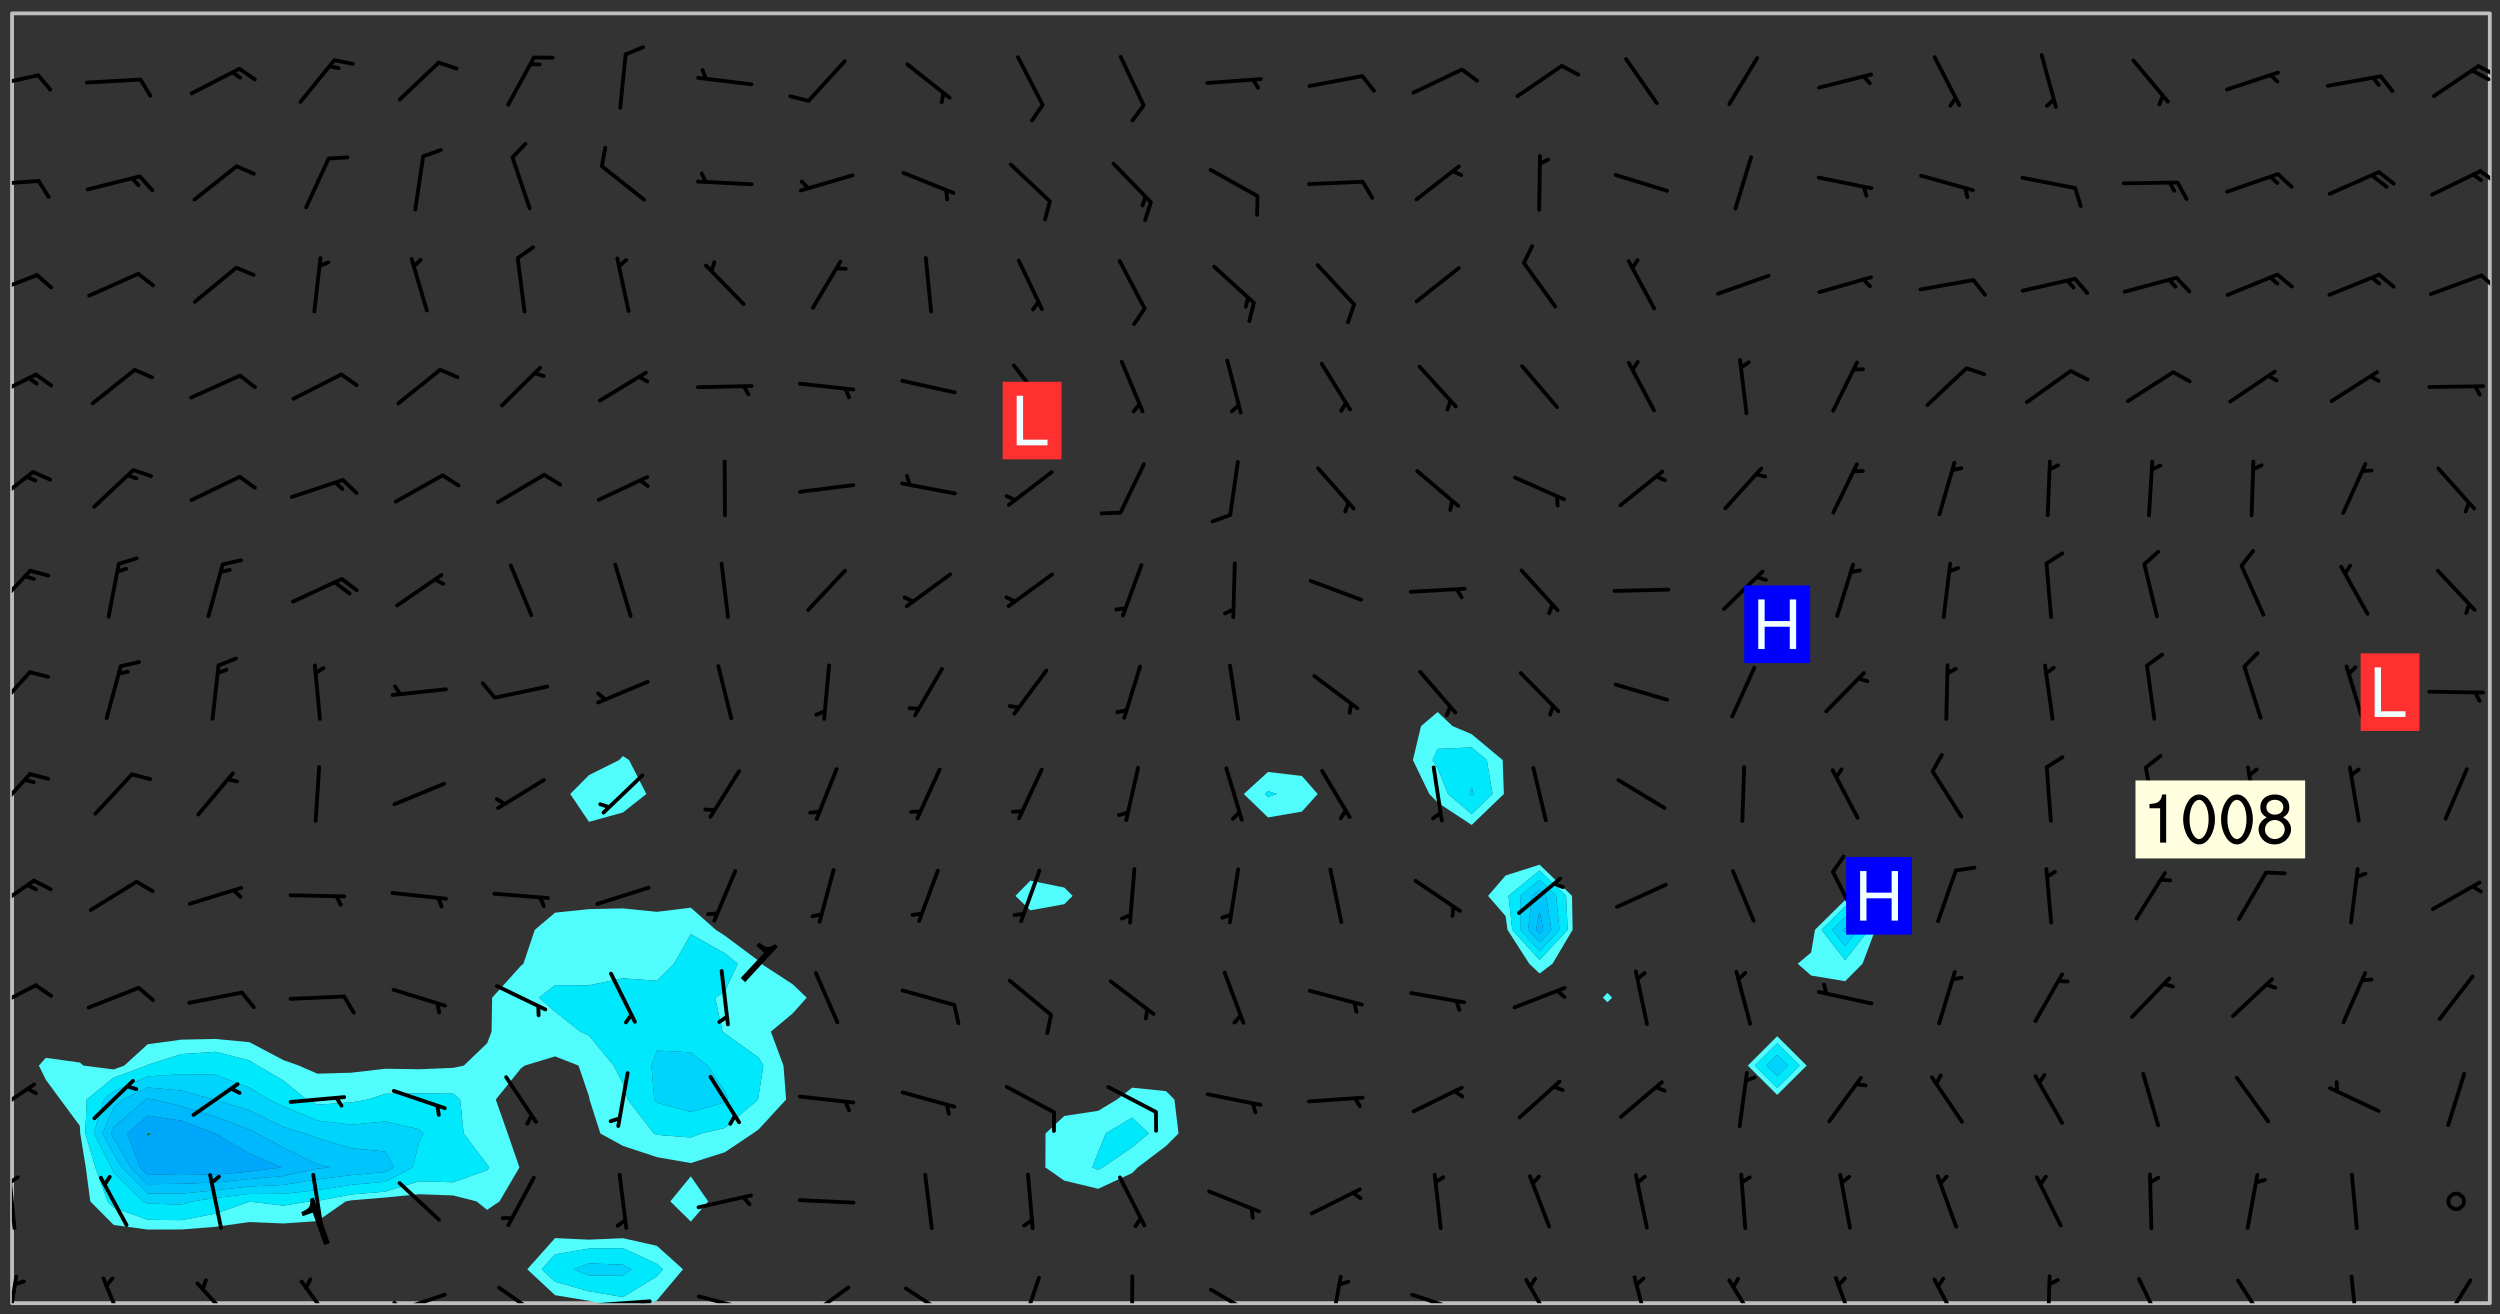 <svg xmlns="http://www.w3.org/2000/svg" role="img" xmlns:xlink="http://www.w3.org/1999/xlink" viewBox="142.45 309.95 326.84 171.84"><rect x="142.45" y="309.95" width="326.84" height="171.84" fill="#333333" stroke="none"/><defs><clipPath id="clip2"><path d="M 144 311.672 L 145 311.672 L 145 480.328 L 144 480.328 Z M 144 311.672"/></clipPath><clipPath id="clip3"><path d="M 144 311.672 L 468 311.672 L 468 480.328 L 144 480.328 Z M 144 311.672"/></clipPath><clipPath id="clip4"><path d="M 211 471 L 232 471 L 232 480.328 L 211 480.328 Z M 211 471"/></clipPath><clipPath id="clip5"><path d="M 467 311.672 L 468 311.672 L 468 480.328 L 467 480.328 Z M 467 311.672"/></clipPath><clipPath id="clip6"><path d="M 144 476 L 145 476 L 145 480.328 L 144 480.328 Z M 144 476"/></clipPath><clipPath id="clip7"><path d="M 155 476 L 159 476 L 159 480.328 L 155 480.328 Z M 155 476"/></clipPath><clipPath id="clip8"><path d="M 168 477 L 174 477 L 174 480.328 L 168 480.328 Z M 168 477"/></clipPath><clipPath id="clip9"><path d="M 181 477 L 187 477 L 187 480.328 L 181 480.328 Z M 181 477"/></clipPath><clipPath id="clip10"><path d="M 193 478 L 201 478 L 201 480.328 L 193 480.328 Z M 193 478"/></clipPath><clipPath id="clip11"><path d="M 193 480 L 196 480 L 196 480.328 L 193 480.328 Z M 193 480"/></clipPath><clipPath id="clip12"><path d="M 207 478 L 214 478 L 214 480.328 L 207 480.328 Z M 207 478"/></clipPath><clipPath id="clip13"><path d="M 220 479 L 228 479 L 228 480.328 L 220 480.328 Z M 220 479"/></clipPath><clipPath id="clip14"><path d="M 226 479 L 228 479 L 228 480.328 L 226 480.328 Z M 226 479"/></clipPath><clipPath id="clip15"><path d="M 233 479 L 241 479 L 241 480.328 L 233 480.328 Z M 233 479"/></clipPath><clipPath id="clip16"><path d="M 239 480 L 241 480 L 241 480.328 L 239 480.328 Z M 239 480"/></clipPath><clipPath id="clip17"><path d="M 247 478 L 254 478 L 254 480.328 L 247 480.328 Z M 247 478"/></clipPath><clipPath id="clip18"><path d="M 260 478 L 268 478 L 268 480.328 L 260 480.328 Z M 260 478"/></clipPath><clipPath id="clip19"><path d="M 275 476 L 279 476 L 279 480.328 L 275 480.328 Z M 275 476"/></clipPath><clipPath id="clip20"><path d="M 290 476 L 291 476 L 291 480.328 L 290 480.328 Z M 290 476"/></clipPath><clipPath id="clip21"><path d="M 300 478 L 308 478 L 308 480.328 L 300 480.328 Z M 300 478"/></clipPath><clipPath id="clip22"><path d="M 316 476 L 318 476 L 318 480.328 L 316 480.328 Z M 316 476"/></clipPath><clipPath id="clip23"><path d="M 326 478 L 334 478 L 334 480.328 L 326 480.328 Z M 326 478"/></clipPath><clipPath id="clip24"><path d="M 341 477 L 346 477 L 346 480.328 L 341 480.328 Z M 341 477"/></clipPath><clipPath id="clip25"><path d="M 355 476 L 359 476 L 359 480.328 L 355 480.328 Z M 355 476"/></clipPath><clipPath id="clip26"><path d="M 368 477 L 373 477 L 373 480.328 L 368 480.328 Z M 368 477"/></clipPath><clipPath id="clip27"><path d="M 382 476 L 386 476 L 386 480.328 L 382 480.328 Z M 382 476"/></clipPath><clipPath id="clip28"><path d="M 395 476 L 399 476 L 399 480.328 L 395 480.328 Z M 395 476"/></clipPath><clipPath id="clip29"><path d="M 409 476 L 411 476 L 411 480.328 L 409 480.328 Z M 409 476"/></clipPath><clipPath id="clip30"><path d="M 421 476 L 426 476 L 426 480.328 L 421 480.328 Z M 421 476"/></clipPath><clipPath id="clip31"><path d="M 434 477 L 440 477 L 440 480.328 L 434 480.328 Z M 434 477"/></clipPath><clipPath id="clip32"><path d="M 449 476 L 451 476 L 451 480.328 L 449 480.328 Z M 449 476"/></clipPath><clipPath id="clip33"><path d="M 461 477 L 466 477 L 466 480.328 L 461 480.328 Z M 461 477"/></clipPath><clipPath id="clip34"><path d="M 144 463 L 145 463 L 145 471 L 144 471 Z M 144 463"/></clipPath><clipPath id="clip35"><path d="M 144 463 L 146 463 L 146 465 L 144 465 Z M 144 463"/></clipPath><clipPath id="clip36"><path d="M 144 451 L 148 451 L 148 456 L 144 456 Z M 144 451"/></clipPath><clipPath id="clip37"><path d="M 144 438 L 148 438 L 148 443 L 144 443 Z M 144 438"/></clipPath><clipPath id="clip38"><path d="M 144 424 L 148 424 L 148 430 L 144 430 Z M 144 424"/></clipPath><clipPath id="clip39"><path d="M 144 410 L 147 410 L 147 417 L 144 417 Z M 144 410"/></clipPath><clipPath id="clip40"><path d="M 144 397 L 147 397 L 147 404 L 144 404 Z M 144 397"/></clipPath><clipPath id="clip41"><path d="M 144 384 L 147 384 L 147 390 L 144 390 Z M 144 384"/></clipPath><clipPath id="clip42"><path d="M 144 371 L 148 371 L 148 377 L 144 377 Z M 144 371"/></clipPath><clipPath id="clip43"><path d="M 144 358 L 148 358 L 148 363 L 144 363 Z M 144 358"/></clipPath><clipPath id="clip44"><path d="M 144 345 L 148 345 L 148 349 L 144 349 Z M 144 345"/></clipPath><clipPath id="clip45"><path d="M 466 345 L 468 345 L 468 348 L 466 348 Z M 466 345"/></clipPath><clipPath id="clip46"><path d="M 144 333 L 148 333 L 148 335 L 144 335 Z M 144 333"/></clipPath><clipPath id="clip47"><path d="M 466 332 L 468 332 L 468 335 L 466 335 Z M 466 332"/></clipPath><clipPath id="clip48"><path d="M 144 319 L 148 319 L 148 322 L 144 322 Z M 144 319"/></clipPath><clipPath id="clip49"><path d="M 466 318 L 468 318 L 468 320 L 466 320 Z M 466 318"/></clipPath><clipPath id="clip50"><path d="M 465 318 L 468 318 L 468 321 L 465 321 Z M 465 318"/></clipPath><g id="surface708" clip-path="url(#clip1)"><path fill="#fff" fill-opacity="0" fill-rule="evenodd" d="M 0 0 L 1000 0 L 1000 1000 L 0 1000 Z M 0 0"/><path fill="#d3d3d3" fill-opacity="0" fill-rule="evenodd" d="M162.152 355.867L161.918 356.16 161.977 356.395 162.094 356.566 162.27 356.801 162.562 357.148 162.676 357.207 162.793 357.035 162.852 356.801 163.027 356.625 163.492 356.449 164.191 356.449 164.426 356.742 164.715 357.559 164.773 357.734 164.949 357.965 165.301 358.199 166 358.898 166.172 359.074 166.406 359.422 166.641 359.832 166.93 360.414 167.34 360.879 167.57 361.113 167.805 361.289 167.922 361.52 168.098 361.812 168.27 362.977 168.27 363.211 168.328 363.5 168.387 363.617 168.504 363.734 168.852 364.145 168.969 364.316 169.145 364.492 169.32 364.727 169.438 364.898 169.609 365.25 169.668 365.484 169.902 365.891 170.137 365.832 169.961 366.008 169.902 366.938 169.32 366.938 169.086 366.824 168.738 366.938 168.621 367.055 168.562 367.348 168.504 367.523 168.387 367.695 167.922 367.988 167.863 368.223 167.805 368.336 167.805 368.98 167.863 369.152 167.863 369.562 167.922 369.621 167.922 370.027 167.98 370.434 168.098 370.609 168.156 370.668 168.387 371.309 168.328 371.602 168.328 372.301 168.27 372.883 168.27 373.117 168.211 373.348 168.156 373.699 168.156 375.621 168.211 375.738 168.637 375.738 168.27 375.855 168.246 376.207 169.137 377.375 170.879 377.914 172.219 378.273 172.219 378.812 172.309 379.621 172.844 380.336 174.363 380.605 175.254 380.52 175.344 381.684 175.879 381.863 177.039 381.684 179.094 380.699 180.254 380.336 182.133 380.16 183.828 379.98 183.648 380.699 182.133 380.785 180.883 380.875 180.078 381.145 179.004 381.953 179.273 382.672 179.809 383.57 179.629 384.195 179.363 385.004 179.629 386.082 180.254 386.98 181.059 387.16 182.309 386.98 182.043 387.703 182.141 388.207 182.195 388.5 182.195 388.672 182.254 388.965 182.254 389.371 182.43 389.488 182.781 389.605 183.188 389.605 183.48 389.43 183.594 389.312 183.652 389.195 183.77 388.965 183.828 388.789 184.18 388.324 184.41 388.148 184.586 388.09 184.762 388.148 184.82 388.324 184.938 389.312 184.992 389.781 185.051 389.953 185.168 390.188 185.344 390.246 186.16 390.305 186.449 390.305 186.566 390.539 186.625 390.945 186.684 391.297 186.684 392.402 186.801 392.695 186.918 393.043 187.207 393.742 187.383 394.094 187.965 394.848 188.316 395.023 188.488 395.082 188.957 395.316 189.598 395.781 189.945 396.016 190.238 396.191 190.531 396.246 190.762 396.309 191.578 396.656 191.871 396.832 191.984 397.004 192.336 397.355 192.453 397.531 192.977 398.172 192.977 398.461 193.035 398.812 193.035 399.16 193.094 399.512 193.152 399.801 193.27 399.859 193.441 399.918 193.617 399.918 194.199 400.152 194.375 400.27 194.551 400.559 194.727 400.793 194.84 401.027 195.133 401.258 195.25 401.375 195.25 401.785 195.309 401.84 195.598 402.074 195.832 402.191 195.891 402.309 196.008 402.48 196.066 402.598 196.297 402.832 196.355 403.008 196.59 403.066 196.707 403.125 196.59 403.238 196.531 403.355 196.531 403.473 196.414 403.766 196.297 404.055 196.297 404.637 196.473 404.754 196.59 404.812 196.648 404.93 196.766 405.047 196.879 405.105 197.055 405.453 197.113 405.805 197.172 406.211 197.172 406.387 197.113 406.562 196.996 407.262 196.996 407.434 197.113 407.609 197.406 407.902 197.812 407.902 197.988 408.02 198.105 408.191 198.223 408.484 198.223 408.719 197.695 408.719 197.465 408.484 197.23 408.484 197.055 408.543 196.996 409.242 197.055 409.59 197.172 409.766 197.348 410.176 197.465 410.406 197.754 410.875 197.93 410.93 198.453 410.93 198.688 410.988 199.445 411.629 199.504 411.922 199.504 412.156 199.562 412.215 199.793 412.562 199.793 412.914 199.676 413.086 199.676 413.379 199.969 413.668 200.262 413.844 200.434 413.902 200.727 414.078 201.02 414.195 201.602 414.602 201.891 414.836 202.184 415.012 202.402 415.172 202.418 415.184 202.648 415.359 203.289 415.883 203.465 416.117 203.582 416.293 203.758 416.469 203.871 416.641 203.871 417.281 203.988 417.457 204.457 417.574 205.039 417.691 205.273 417.75 205.504 417.863 205.797 417.98 205.91 418.039 206.496 418.391 206.785 418.562 206.961 418.625 207.137 418.68 207.312 418.738 208.012 419.09 208.301 419.266 208.535 419.32 208.824 419.496 209.059 419.613 209.699 420.02 209.992 420.137 210.164 420.195 210.398 420.254 210.809 420.312 211.039 420.371 211.273 420.488 211.332 420.66 210.922 420.836 211.391 420.895 211.449 421.188 211.562 421.422 211.738 421.477 211.973 421.535 212.148 421.594 212.555 421.711 213.195 421.945 213.312 422.117 213.371 422.352 213.371 422.527 213.312 422.645 213.254 423.051 213.488 423.285 213.605 423.344 213.953 423.461 214.594 423.691 214.77 423.809 215.059 423.926 215.234 424.102 215.469 424.566 216.051 425.672 216.227 425.848 216.574 426.023 216.75 426.141 217.102 426.258 218.148 426.781 218.383 426.84 218.848 426.953 219.141 427.012 219.605 427.188 220.363 427.77 220.598 428.004 220.945 428.469 221.121 428.645 221.41 428.879 222.227 429.578 222.52 429.754 222.809 430.043 223.102 430.219 223.395 430.508 224.09 431.148 224.266 431.324 224.559 431.559 224.848 431.793 225.316 432.082 225.957 432.664 226.305 432.898 226.539 433.191 226.887 433.539 227.238 434.004 228.172 434.996 228.52 435.402 228.637 435.578 228.871 435.637 228.984 435.754 229.629 435.93 229.859 436.043 230.094 436.102 230.387 436.277 230.617 436.395 231.551 437.094 231.957 437.5 232.191 437.676 232.598 437.852 232.832 437.969 233.648 438.316 233.996 438.551 234.23 438.668 234.523 438.957 234.754 439.074 235.512 439.426 235.863 439.598 236.094 439.656 236.387 439.773 236.621 439.832 237.492 440.008 238.309 440.008 238.777 440.238 238.949 440.297 239.824 440.996 240.289 441.113 240.582 441.172 240.758 441.23 240.988 441.289 241.457 441.348 241.805 441.406 242.156 441.465 242.562 441.523 242.855 441.523 243.027 441.582 243.027 441.812 243.203 441.988 243.496 441.988 243.844 442.047 244.195 442.105 244.895 442.223 245.535 442.223 246 441.988 246.293 441.812 246.465 441.695 246.875 441.523 247.164 441.348 248.098 440.883 248.566 440.59 249.09 440.297 249.555 440.125 250.02 439.949 251.07 439.484 251.359 439.367 251.77 439.25 252.059 439.133 252.586 438.957 254.102 438.258 254.684 437.91 254.973 437.852 255.266 437.793 255.613 437.676 256.488 437.445 256.84 437.328 256.953 437.328 257.188 437.27 258.062 437.035 258.297 436.977 259.109 436.977 259.461 436.918 260.277 436.801 260.449 436.742 260.801 436.688 261.094 436.629 261.324 436.57 262.141 436.395 262.316 436.336 262.664 436.336 262.898 436.277 263.363 436.16 264.121 435.988 264.355 435.93 264.703 435.93 265.113 435.812 265.402 435.754 266.688 435.695 266.977 435.695 267.387 435.637 267.617 435.578 267.793 435.578 268.668 435.461 269.074 435.461 269.484 435.344 269.832 435.344 270.184 435.23 271.055 435.172 272.805 435.172 273.852 435.461 274.262 435.578 274.551 435.695 274.902 435.812 275.191 435.93 276.242 436.102 276.531 436.16 276.824 436.16 277.117 436.219 277.289 436.277 277.699 436.336 277.871 436.395 277.988 436.453 278.105 436.453 278.223 436.512 278.574 436.57 278.688 436.57 279.098 436.637 281.02 437.031 282.945 437.426 284.465 437.875 286.16 438.594 288.305 439.398 289.91 438.68 291.34 437.875 292.5 436.797 293.75 436.348 296.785 435.629 298.66 435.27 300.805 433.922 303.039 432.668 305.539 431.41 307.234 430.961 309.02 430.781 310.18 430.512 310.805 431.051 312.145 430.781 312.859 429.793 313.844 428.449 314.289 428.27 315.094 427.91 316.969 427.371 318.754 426.922 320.004 426.652 321.164 426.562 322.863 426.473 324.824 426.203 326.074 426.113 326.613 426.113 327.238 426.023 328.129 426.023 330.273 425.844 332.684 425.664 335.273 425.574 336.969 425.754 338.578 425.844 340.008 426.203 341.168 426.922 343.043 427.91 344.203 429.438 344.469 430.152 345.098 430.242 345.453 431.141 345.988 431.68 346.523 433.207 347.598 433.566 348.133 433.566 347.328 434.102 347.418 435.809 348.133 438.504 349.023 439.309 349.918 440.297 350.633 441.555 352.418 442.094 353.938 441.914 354.293 443.258 355.902 442.453 356.883 441.914 357.152 442.184 357.469 441.969 357.688 441.824 358.488 442.273 358.938 441.914 359.293 441.914 359.828 441.645 360.367 440.926 360.902 440.656 361.527 439.668 362.688 440.117 363.527 440.488 364.922 441.105 366.617 440.926 368.223 440.926 370.008 441.016 370.188 439.309 370.723 437.965 371.527 438.234 372.02 439.082 372.422 439.488 372.332 440.027 372.332 440.387 373.047 440.836 373.758 440.566 375.188 440.566 375.547 441.555 375.992 442.812 376.707 444.156 377.957 444.785 379.652 445.414 380.367 445.234 380.547 444.695 381.527 444.605 381.977 444.965 382.062 446.223 381.797 446.852 381.262 447.031 381.262 447.57 381.977 448.555 382.242 449.094 383.227 450.082 384.027 451.16 383.762 451.52 383.672 452.418 383.047 454.75 382.691 456.816 382.602 458.609 382.422 459.328 382.332 459.867 382.332 461.305 381.352 463.188 380.992 464.895 380.457 465.793 379.652 466.961 379.387 467.5 381.441 468.754 381.527 469.113 381.172 469.652 381.082 469.473 381.082 470.281 381.172 471.719 380.727 472.434 379.652 472.527 379.387 473.242 379.922 474.141 380.727 474.859 381.887 475.668 383.227 475.938 383.672 476.297 383.316 476.746 381.527 476.656 380.277 476.207 379.562 475.488 378.938 475.398 378.762 478.988 378.574 480.297 467.934 480.297 467.934 311.703 412.664 311.703 412.664 360.785 413.426 360.91 416.715 361.453 418.738 364.289 418.738 367.043 421.09 367.375 423.438 367.707 427.488 367.707 426.109 371.867 424.086 372.574 422.062 373.277 421.52 373.621 418.926 375.238 418.738 375.355 416.715 373.277 415.984 370.535 413.312 368.457 411.938 364.957 411.871 364.875 409.914 362.203 412.664 360.785 412.664 311.703 294.422 311.703 294.422 403.117 294.539 403.148 294.672 403.16 294.746 403.234 294.852 403.281 294.941 403.34 295.027 403.398 295.117 403.457 295.414 403.754 295.473 403.844 295.504 403.961 295.531 404.078 295.547 404.215 295.516 404.332 295.457 404.422 295.398 404.508 295.355 404.613 295.309 404.715 295.281 404.836 295.281 404.98 295.457 405.25 295.605 405.398 295.68 405.484 295.754 405.559 295.797 405.664 295.859 405.754 295.918 405.84 295.961 405.945 296.02 406.035 296.066 406.137 296.109 406.242 296.168 406.328 296.285 406.508 296.359 406.582 296.422 406.668 296.48 406.758 296.523 406.863 296.582 406.953 296.641 407.039 296.703 407.129 296.762 407.219 296.805 407.32 296.922 407.5 296.996 407.574 297.055 407.66 297.129 407.734 297.219 407.793 297.324 407.84 297.473 407.84 297.605 407.824 297.738 407.84 297.84 407.793 297.914 407.719 297.961 407.617 297.945 407.484 297.945 407.336 297.898 407.23 297.871 407.113 297.824 407.012 297.797 406.891 297.754 406.789 297.691 406.699 297.648 406.598 297.605 406.492 297.574 406.375 297.559 406.242 297.547 406.105 297.633 406.047 297.691 405.961 297.812 405.93 297.855 406.035 297.871 406.168 297.871 406.285 297.93 406.387 297.988 406.477 298.078 406.535 298.227 406.684 298.285 406.773 298.328 406.879 298.316 406.98 298.402 407.039 298.508 407.086 298.594 407.145 298.684 407.203 298.758 407.277 298.641 407.305 298.535 407.352 298.449 407.41 298.375 407.484 298.316 407.574 298.254 407.66 298.227 407.781 298.18 407.883 298.137 407.988 298.105 408.105 298.094 408.238 298.078 408.371 298.078 408.52 298.105 408.637 298.152 408.742 298.195 408.844 298.254 408.934 298.328 409.008 298.418 409.066 298.492 409.141 298.582 409.199 298.641 409.289 298.684 409.395 298.73 409.496 298.848 409.527 298.98 409.543 299.129 409.543 299.246 409.512 299.352 409.555 299.395 409.66 299.441 409.762 299.469 409.883 299.5 410 299.527 410.117 299.559 410.238 299.586 410.355 299.691 410.398 299.793 410.445 299.926 410.43 300.074 410.578 300.137 410.664 300.211 410.738 300.281 410.812 300.371 410.875 300.477 410.918 300.578 410.961 300.695 410.992 300.832 411.008 300.949 410.977 301.023 410.902 301.051 410.785 301.039 410.652 301.008 410.531 300.98 410.414 301.023 410.309 301.141 410.309 301.23 410.371 301.348 410.398 301.496 410.398 301.629 410.414 301.777 410.414 301.91 410.43 302.043 410.414 302.191 410.414 302.324 410.398 302.457 410.387 302.594 410.398 302.711 410.371 302.844 410.355 303.035 410.297 302.977 410.473 302.961 410.605 302.934 410.727 302.918 410.859 302.859 410.945 302.727 410.961 302.621 411.008 302.516 411.051 302.398 411.082 302.281 411.109 302.016 411.141 301.867 411.141 301.734 411.156 301.66 411.23 301.719 411.316 301.867 411.465 301.984 411.645 302.059 411.715 302.148 411.777 302.238 411.836 302.324 411.895 302.414 411.953 302.516 411.996 302.621 412.059 302.727 412.102 302.812 412.16 302.918 412.207 303.02 412.25 303.199 412.367 303.258 412.457 303.215 412.559 303.168 412.664 303.184 412.797 303.406 413.02 303.465 413.109 303.508 413.211 303.539 413.332 303.582 413.434 303.598 413.566 303.629 413.684 303.641 413.82 303.672 413.938 303.82 414.086 303.922 414.129 304.027 414.172 304.145 414.203 304.277 414.219 304.414 414.234 304.531 414.234 304.648 414.203 304.738 414.145 304.781 414.039 304.828 413.938 304.871 413.832 304.902 413.715 304.914 413.582 304.914 413.434 304.902 413.301 304.887 413.168 304.855 413.051 304.812 412.945 304.766 412.84 304.723 412.738 304.68 412.633 304.664 412.5 304.68 412.367 304.707 412.25 304.738 412.133 304.766 412.012 304.812 411.91 304.902 411.852 304.988 411.789 305.062 411.715 305.152 411.656 305.375 411.434 305.434 411.348 305.508 411.273 305.625 411.094 305.684 411.008 305.684 410.859 305.609 410.785 305.508 410.738 305.402 410.695 305.301 410.652 305.242 410.562 305.195 410.457 305.168 410.34 305.258 410.281 305.375 410.25 305.477 410.207 305.656 410.09 305.805 409.941 305.816 409.809 305.805 409.703 305.715 409.645 305.582 409.66 305.434 409.66 305.301 409.676 305.168 409.66 305.047 409.629 304.961 409.57 304.887 409.496 304.828 409.406 304.766 409.32 304.648 409.141 304.59 409.055 304.621 408.934 304.707 408.875 304.828 408.844 304.887 408.758 304.887 408.637 304.855 408.52 304.797 408.43 304.738 408.344 304.691 408.238 304.664 408.121 304.648 407.988 304.707 407.898 304.781 407.824 304.871 407.766 304.988 407.586 305.062 407.512 305.121 407.426 305.27 407.277 305.391 407.246 305.523 407.23 305.656 407.246 305.73 407.32 305.773 407.426 305.789 407.559 305.758 407.676 305.641 407.707 305.508 407.719 305.359 407.867 305.316 407.973 305.27 408.074 305.242 408.195 305.211 408.312 305.211 408.461 305.242 408.578 305.285 408.684 305.344 408.773 305.418 408.844 305.492 408.918 305.609 408.949 305.73 408.977 305.848 408.949 305.98 408.934 306.098 408.934 306.188 408.992 306.262 409.066 306.309 409.172 306.367 409.258 306.469 409.305 306.602 409.32 306.707 409.363 306.793 409.422 306.781 409.527 306.707 409.602 306.527 409.719 306.469 409.809 306.379 409.867 306.309 409.941 306.234 410.016 306.172 410.105 306.145 410.223 306.129 410.355 306.145 410.488 306.129 410.621 306.129 410.77 306.145 410.902 306.172 411.02 306.203 411.141 306.277 411.215 306.367 411.273 306.453 411.332 306.543 411.391 306.66 411.422 306.66 411.508 306.559 411.555 306.469 411.613 306.203 411.645 306.086 411.672 305.938 411.672 305.832 411.715 305.73 411.762 305.672 411.852 305.609 412.086 305.598 412.219 305.566 412.34 305.551 412.473 305.551 412.766 305.539 412.898 305.551 413.035 305.566 413.168 305.699 413.184 305.832 413.195 305.953 413.227 306.039 413.285 306.113 413.359 306.16 413.465 306.203 413.566 306.219 413.699 306.219 414.145 306.203 414.277 306.203 414.723 306.234 414.988 306.262 415.105 306.277 415.238 306.309 415.355 306.395 415.566 306.426 415.832 306.426 415.98 306.395 416.098 306.367 416.215 306.336 416.336 306.309 416.453 306.277 416.57 306.246 416.691 306.234 416.824 306.219 416.957 306.309 417.016 306.426 416.984 306.527 417 306.574 417.105 306.543 417.371 306.543 417.812 306.5 417.918 306.453 418.023 306.41 418.125 306.367 418.23 306.309 418.316 306.277 418.438 306.234 418.555 306.203 418.672 306.188 418.805 306.203 418.938 306.262 419.027 306.367 419.074 306.453 419.133 306.512 419.219 306.5 419.355 306.469 419.473 306.426 419.574 306.426 420.02 306.41 420.152 306.41 420.301 306.379 420.418 306.336 420.523 306.309 420.641 306.262 420.746 306.219 420.848 306.188 420.969 306.16 421.086 306.129 421.219 306.098 421.336 306.07 421.453 306.027 421.559 305.996 421.676 305.965 421.797 305.953 421.93 305.938 422.062 305.938 422.359 305.965 422.477 305.965 422.625 306.012 423.023 306.039 423.141 306.098 423.23 306.219 423.262 306.367 423.262 306.5 423.246 306.559 423.336 306.559 423.453 306.5 423.543 306.41 423.602 306.309 423.645 306.203 423.691 306.113 423.75 306.027 423.809 305.891 423.824 305.773 423.793 305.641 423.777 305.539 423.824 305.477 423.91 305.465 424.047 305.449 424.18 305.418 424.297 305.391 424.414 305.375 424.547 305.344 424.668 305.344 424.965 305.359 425.098 305.391 425.215 305.391 425.363 305.402 425.496 305.402 425.645 305.375 425.762 305.328 425.863 305.301 425.984 305.27 426.102 305.211 426.191 305.137 426.266 305.035 426.309 304.93 426.355 304.812 426.383 304.691 426.414 304.59 426.367 304.648 426.281 304.754 426.234 304.781 426.117 304.812 426 304.84 425.879 304.871 425.762 304.871 425.613 304.887 425.48 304.855 425.363 304.812 425.258 304.707 425.273 304.633 425.348 304.531 425.391 304.441 425.453 304.367 425.527 304.324 425.629 304.309 425.762 304.277 425.879 304.25 426 304.219 426.117 304.191 426.234 304.16 426.355 304.133 426.473 304.102 426.59 304.059 426.695 303.969 426.754 303.879 426.754 303.762 426.723 303.73 426.637 303.746 426.5 303.715 426.383 303.715 426.234 303.703 426.102 303.703 425.953 303.641 425.719 303.613 425.598 303.57 425.496 303.523 425.391 303.465 425.305 303.406 425.215 303.363 425.109 303.301 425.023 303.152 424.875 303.082 424.801 302.977 424.754 302.871 424.711 302.77 424.668 302.473 424.371 302.383 424.297 302.297 424.238 302.191 424.195 302.102 424.133 302.016 424.074 301.91 424.031 301.82 423.973 301.734 423.91 301.66 423.84 301.555 423.793 301.469 423.734 301.363 423.691 301.273 423.629 301.172 423.586 301.066 423.543 300.98 423.484 300.875 423.438 300.77 423.395 300.668 423.348 300.578 423.289 300.477 423.246 300.371 423.203 300.281 423.141 300.164 423.113 300.031 423.098 299.898 423.113 299.75 423.113 299.617 423.129 299.5 423.098 299.41 423.039 299.336 422.965 299.246 422.906 299.145 422.859 298.996 422.859 298.875 422.832 298.773 422.789 298.699 422.715 298.582 422.535 298.492 422.477 298.391 422.434 298.301 422.371 298.195 422.328 298.105 422.27 298.02 422.211 297.914 422.164 297.855 422.078 297.797 421.988 297.754 421.883 297.707 421.781 297.633 421.707 297.547 421.648 297.473 421.574 297.383 421.516 297.16 421.293 297.117 421.188 297.086 420.922 297.191 420.879 297.336 420.879 297.441 420.922 297.516 420.996 297.605 421.055 297.691 421.113 297.797 421.16 297.887 421.219 298.035 421.367 298.105 421.441 298.254 421.59 298.316 421.676 298.391 421.75 298.477 421.809 298.551 421.883 298.641 421.945 298.73 422.004 298.816 422.062 299.086 422.238 299.188 422.285 299.293 422.328 299.395 422.371 299.441 422.297 299.5 422.211 299.574 422.137 299.645 422.062 299.75 422.105 299.824 422.18 299.883 422.27 299.926 422.371 299.973 422.477 300.016 422.582 300.137 422.609 300.254 422.582 300.328 422.492 300.371 422.387 300.43 422.297 300.504 422.223 300.609 422.18 300.727 422.152 300.859 422.164 300.949 422.223 301.098 422.371 301.156 422.461 301.199 422.566 301.246 422.668 301.289 422.773 301.332 422.875 301.438 422.922 301.543 422.965 301.676 422.98 301.762 422.922 301.82 422.832 301.895 422.758 302 422.715 302.117 422.742 302.223 422.789 302.324 422.832 302.43 422.875 302.531 422.922 302.711 423.039 302.711 423.156 302.695 423.289 302.711 423.422 302.727 423.559 302.785 423.645 302.887 423.691 303.008 423.719 303.125 423.75 303.273 423.75 303.391 423.719 303.449 423.629 303.629 423.512 303.688 423.422 303.762 423.348 303.82 423.262 303.938 423.082 304.117 422.965 304.234 422.996 304.324 423.055 304.367 423.129 304.352 423.262 304.352 423.379 304.441 423.438 304.59 423.438 304.723 423.422 304.855 423.41 305.121 423.379 305.227 423.336 305.344 423.305 305.465 423.277 305.539 423.203 305.609 423.129 305.672 423.039 305.656 422.934 305.609 422.832 305.508 422.789 305.402 422.773 305.285 422.801 305.02 422.832 304.871 422.832 304.797 422.758 304.707 422.699 304.59 422.668 304.473 422.641 304.34 422.625 304.191 422.625 304.059 422.641 303.762 422.641 303.656 422.594 303.508 422.445 303.465 422.344 303.406 422.254 303.629 422.031 303.715 421.973 303.82 421.93 303.938 421.898 304.07 421.883 304.203 421.898 304.34 421.914 304.441 421.957 304.574 421.945 304.664 421.883 304.766 421.84 304.828 421.75 304.781 421.648 304.691 421.59 304.574 421.559 304.473 421.516 304.414 421.426 304.352 421.336 304.352 421.219 304.367 421.086 304.473 421.039 304.547 420.969 304.547 420.848 304.457 420.789 304.426 420.672 304.516 420.613 304.59 420.539 304.633 420.434 304.691 420.344 304.738 420.242 304.754 420.109 304.754 419.961 304.707 419.855 304.664 419.754 304.574 419.695 304.441 419.68 304.34 419.637 304.203 419.621 304.086 419.59 303.641 419.59 303.508 419.574 303.375 419.562 303.242 419.547 303.125 419.516 302.977 419.516 302.844 419.5 302.711 419.488 302.445 419.457 302.324 419.414 302.238 419.355 302.164 419.281 302.164 419.133 302.176 419 302.281 418.953 302.383 418.91 302.516 418.895 302.668 418.895 302.801 418.879 303.094 418.879 303.215 418.91 303.316 418.953 303.406 419.012 303.641 419.074 303.762 419.027 303.852 418.969 303.953 418.926 304.086 418.91 304.191 418.953 304.293 419 304.426 419.012 304.547 418.984 304.691 418.984 304.812 418.953 304.93 418.926 305.035 418.879 305.109 418.805 305.195 418.746 305.344 418.598 305.402 418.512 305.449 418.406 305.477 418.289 305.492 418.184 305.391 418.141 305.301 418.082 305.184 418.051 305.078 418.008 304.988 417.945 304.914 417.859 304.84 417.785 304.738 417.742 304.633 417.695 304.531 417.652 304.473 417.562 304.426 417.461 304.34 417.25 304.277 417.164 304.219 417.074 304.145 417 304.059 416.941 303.789 416.941 303.672 416.973 303.582 417.031 303.48 417.074 303.348 417.09 303.242 417.074 303.215 416.957 303.152 416.867 303.035 416.836 302.934 416.793 302.785 416.645 302.754 416.527 302.738 416.422 302.812 416.348 302.992 416.23 303.109 416.203 303.227 416.172 303.363 416.188 303.465 416.23 303.57 416.273 303.672 416.32 303.777 416.363 303.895 416.395 304.027 416.41 304.145 416.438 304.277 416.453 304.383 416.438 304.473 416.379 304.398 416.305 304.293 416.262 304.219 416.188 304.145 416.098 303.996 415.949 303.91 415.891 303.82 415.832 303.746 415.758 303.656 415.699 303.555 415.652 303.434 415.625 303.332 415.578 303.227 415.535 303.109 415.504 303.008 415.461 302.887 415.43 302.738 415.43 302.621 415.461 302.516 415.504 302.43 415.566 302.25 415.684 302.164 415.742 302.074 415.801 301.969 415.848 301.883 415.906 301.777 415.949 301.676 415.992 301.57 416.039 301.496 416.113 301.438 416.203 301.379 416.289 301.332 416.395 301.273 416.48 301.199 416.555 301.066 416.543 300.949 416.512 300.832 416.512 300.758 416.586 300.668 416.645 300.594 416.719 300.504 416.777 300.418 416.836 300.312 416.883 300.211 416.926 300.074 416.941 299.973 416.898 299.824 416.75 299.719 416.703 299.633 416.703 299.527 416.75 299.426 416.793 299.305 416.824 299.188 416.793 299.113 416.719 299.113 416.602 299.145 416.48 299.219 416.41 299.277 416.32 299.352 416.246 299.469 416.215 299.574 416.172 299.867 416.172 300 416.156 300.137 416.141 300.238 416.098 300.328 416.039 300.43 415.992 300.52 415.934 300.652 415.922 300.742 415.98 300.875 415.992 300.965 415.934 301.051 415.875 301.156 415.832 301.246 415.773 301.332 415.711 301.422 415.652 301.57 415.504 301.629 415.418 301.688 415.328 301.793 415.285 301.926 415.27 302.043 415.297 302.164 415.328 302.223 415.27 302.281 415.18 302.312 414.914 302.34 414.797 302.445 414.809 302.578 414.824 302.68 414.781 302.77 414.723 302.828 414.633 302.902 414.559 302.961 414.469 303.008 414.367 303.02 414.234 303.008 414.102 302.961 413.996 302.812 413.848 302.754 413.758 302.695 413.672 302.652 413.566 302.652 413.121 302.668 412.988 302.668 412.84 302.68 412.707 302.621 412.648 302.531 412.707 302.43 412.664 302.25 412.547 302.164 412.488 302.102 412.398 302.043 412.309 301.969 412.234 301.883 412.176 301.762 412.207 301.66 412.219 301.555 412.266 301.469 412.324 301.363 412.367 301.215 412.516 301.125 412.574 301.039 412.633 300.949 412.695 300.844 412.738 300.711 412.754 300.711 412.633 300.816 412.59 300.934 412.559 301.008 412.488 301.051 412.383 301.051 412.234 301.023 412.117 300.875 411.969 300.742 411.953 300.594 411.953 300.477 411.984 300.371 412.027 300.27 412.07 300.18 412.133 300.062 412.16 299.988 412.086 300 411.953 299.957 411.852 299.914 411.746 299.824 411.688 299.707 411.715 299.586 411.746 299.469 411.777 299.367 411.82 299.246 411.852 299.145 411.895 299.039 411.938 298.949 411.996 298.848 412.012 298.848 411.895 298.863 411.762 298.805 411.672 298.73 411.715 298.582 411.863 298.523 411.953 298.449 412.027 298.402 412.133 298.359 412.234 298.285 412.309 298.227 412.398 298.152 412.473 298.094 412.559 298.02 412.633 297.93 412.695 297.855 412.766 297.781 412.84 297.68 412.855 297.547 412.871 297.441 412.828 297.441 412.707 297.59 412.559 297.633 412.457 297.691 412.367 297.738 412.266 297.781 412.16 297.84 412.07 297.871 411.953 297.914 411.852 297.945 411.73 297.973 411.613 298.02 411.508 298.062 411.406 298.105 411.301 298.18 411.23 298.27 411.168 298.359 411.109 298.461 411.066 298.758 411.066 299.023 411.035 299.129 410.992 299.055 410.918 298.938 410.887 298.832 410.844 298.742 410.785 298.641 410.738 298.551 410.68 298.449 410.637 298.344 410.594 298.254 410.531 298.168 410.473 298.062 410.43 297.961 410.387 297.84 410.355 297.723 410.324 297.621 410.281 297.5 410.25 297.398 410.207 297.309 410.148 297.266 410.043 297.25 409.91 297.352 409.867 297.484 409.852 297.621 409.867 297.754 409.852 297.855 409.809 297.914 409.719 297.93 409.613 297.84 409.555 297.766 409.48 297.664 409.438 297.574 409.379 297.426 409.23 297.383 409.125 297.367 408.992 297.367 408.699 297.309 408.609 297.219 408.551 297.145 408.477 297.102 408.371 297.07 408.254 297.012 408.164 296.938 408.09 296.82 408.062 296.746 407.988 296.656 407.93 296.566 407.867 296.48 407.809 296.406 407.734 296.348 407.648 296.301 407.543 296.215 407.484 296.066 407.336 295.871 407.277 295.738 407.293 295.637 407.336 295.562 407.41 295.516 407.512 295.473 407.617 295.414 407.707 295.355 407.793 295.059 408.09 294.969 408.148 294.883 408.148 294.82 408.062 294.777 407.957 294.809 407.84 294.867 407.75 294.895 407.633 294.883 407.5 294.793 407.438 294.688 407.484 294.57 407.512 294.453 407.543 294.184 407.719 294.082 407.766 293.965 407.793 293.859 407.84 293.77 407.898 293.668 407.941 293.609 407.855 293.562 407.75 293.578 407.617 293.625 407.512 293.695 407.438 293.77 407.367 293.828 407.277 293.828 407.129 293.785 407.023 293.547 407.023 293.445 407.07 293.414 407.188 293.387 407.305 293.355 407.426 293.281 407.469 293.148 407.484 293.074 407.438 293.031 407.336 292.988 407.23 292.941 407.129 292.898 407.023 292.777 407.055 292.676 407.098 292.543 407.113 292.426 407.145 292.32 407.188 292.23 407.246 292.129 407.293 292.008 407.32 291.875 407.336 291.773 407.293 291.715 407.203 291.668 407.098 291.625 406.996 291.582 406.891 291.582 406.773 291.641 406.684 291.727 406.625 291.906 406.508 292.008 406.461 292.113 406.418 292.219 406.359 292.32 406.316 292.41 406.254 292.512 406.211 292.617 406.152 292.719 406.105 292.809 406.047 292.914 406.004 293.016 405.961 293.105 405.898 293.207 405.855 293.344 405.84 293.461 405.871 293.562 405.914 293.684 405.945 293.785 405.988 293.891 406.035 293.992 406.078 294.098 406.121 294.199 406.168 294.305 406.211 294.406 406.254 294.512 406.301 294.598 406.359 294.703 406.402 294.82 406.434 294.926 406.477 295.027 406.523 295.117 406.582 295.223 406.625 295.324 406.668 295.43 406.715 295.547 406.742 295.648 406.789 295.77 406.816 295.918 406.816 296.004 406.758 296.02 406.656 296.078 406.566 296.051 406.449 295.977 406.375 295.859 406.195 295.785 406.121 295.695 406.047 295.516 405.93 295.43 405.871 295.324 405.828 295.223 405.781 294.953 405.605 294.895 405.516 294.82 405.441 294.762 405.352 294.719 405.25 294.688 405.133 294.672 404.996 294.672 404.434 294.66 404.301 294.645 404.168 294.613 404.051 294.598 403.918 294.586 403.785 294.555 403.664 294.332 403.441 294.273 403.355 294.258 403.25 294.289 403.133 294.422 403.117 294.422 311.703 172.992 311.703 172.992 313.156 172.934 313.391 172.582 314.441 172.41 314.965 172.293 315.312 172.117 315.723 172 315.895 171.766 316.188 171.535 316.246 171.184 316.246 171.066 316.305 170.836 316.711 170.836 317.004 170.953 317.18 171.184 317.41 171.301 317.645 171.941 318.402 172.234 318.867 172.41 319.102 172.641 319.453 172.875 319.801 173.516 320.617 173.691 321.082 173.863 321.492 173.98 322.188 174.156 322.656 174.273 324.055 174.332 324.52 174.332 325.395 174.449 326.441 174.449 331.223 174.391 331.688 174.039 332.969 173.863 333.492 173.75 333.902 173.398 334.832 172.934 336 172.699 336.582 172.582 336.758 172.41 337.105 172.234 337.512 171.883 338.328 171.824 338.621 171.711 338.914 171.594 339.203 171.535 339.379 171.418 340.254 171.359 340.66 171.301 340.777 171.242 340.953 171.184 341.125 170.953 341.652 170.836 341.824 170.836 342.059 170.719 342.293 170.66 342.465 170.484 343.051 170.484 343.34 170.426 343.516 170.426 343.809 170.367 343.922 170.309 344.449 170.309 344.621 170.254 344.855 170.254 347.477 170.078 348.293 169.961 348.469 169.785 348.703 169.668 348.875 169.555 349.109 168.969 350.043 168.738 350.332 168.445 350.797 168.27 351.031 167.98 351.383 167.629 352.082 167.516 352.312 167.34 352.723 167.164 352.953 166.758 353.48 165.941 354.18 165.648 354.352 165.359 354.586 165.184 354.703 165.008 354.879 164.484 355.285 163.957 355.461 163.785 355.637 163.551 355.691 162.91 355.867 162.152 355.867M174.363 386.891L173.289 387.34 173.648 388.234 174.898 387.52 175.344 386.98 174.363 386.891"/><path fill="#d3d3d3" fill-opacity="0" fill-rule="evenodd" d="M201.508 416.598L200.613 416.598 201.062 417.227 202.043 417.586 202.848 417.496 203.293 416.508 203.117 416.598 202.402 416.242 201.508 416.598M356.129 475.668L356.07 475.145 356.07 474.852 356.184 474.559 356.242 474.328 356.711 473.859 356.824 473.859 356.941 473.746 357.059 473.688 357.234 473.688 357.469 473.629 357.816 473.629 358.051 473.688 358.168 473.746 358.398 473.918 358.457 474.094 358.574 474.676 358.574 474.969 358.457 475.145 358.285 475.434 358.109 475.609 357.582 476.133 357.352 476.367 357.234 476.426 357.059 476.426 356.941 476.367 356.535 476.074 356.359 475.957 356.242 475.898 356.184 475.785 356.129 475.668M362.77 464.711L362.711 464.539 362.711 463.43 362.77 463.258 362.945 463.199 363.117 463.141 363.293 463.141 363.527 463.082 363.645 463.141 363.703 463.84 363.645 464.012 363.527 464.188 363.41 464.246 363.176 464.77 363.062 464.828 362.828 464.828 362.77 464.711M372.383 450.32L372.266 450.145 372.266 449.445 372.559 448.57 372.676 448.398 372.852 448.047 372.965 447.816 373.082 447.523 373.434 446.766 373.551 446.535 373.723 446.301 373.898 446.301 374.016 446.242 374.656 446.242 374.773 446.301 375.008 446.535 375.18 446.648 375.531 446.941 375.648 447.059 375.762 447.234 375.762 447.348 375.879 447.406 375.996 447.523 375.996 448.223 375.938 448.398 375.938 448.629 375.879 448.805 375.531 449.855 375.414 450.086 375.297 450.32 375.18 450.379 374.949 450.613 374.309 450.902 373.434 450.902 373.023 450.785 372.383 450.32"/><path fill="none" stroke="#bebebe" stroke-linecap="round" stroke-linejoin="round" stroke-miterlimit="10" stroke-width=".5" d="M 431.957 354.305 L 108.027 354.305 L 108.027 185.68 L 431.957 185.68 L 431.957 354.305" transform="matrix(1 0 0 -1 36 666)"/><g clip-path="url(#clip2)"><path fill="#fff" fill-opacity="0" fill-rule="evenodd" d="M 144 475.891 L 144 480.328 L 144.004 480.328 L 144 480.328 L 144 311.672 L 144.004 311.672 L 144 311.672 L 144 475.891"/></g><g clip-path="url(#clip3)"><path fill="#fff" fill-opacity="0" fill-rule="evenodd" d="M 144.004 480.328 L 144.004 311.672 L 223.891 311.672 L 223.891 408.797 L 223.398 409.316 L 219.453 411.281 L 216.996 413.754 L 219.453 417.398 L 223.891 416.168 L 226.953 413.754 L 224.691 409.316 L 223.891 408.797 L 223.891 311.672 L 232.766 311.672 L 232.766 428.617 L 228.328 429.16 L 223.891 428.711 L 219.453 428.805 L 215.016 429.27 L 212.371 431.508 L 210.879 435.945 L 210.574 436.195 L 206.789 440.383 L 206.719 444.82 L 206.137 446.336 L 203.086 449.262 L 201.699 449.559 L 197.262 449.738 L 192.82 449.672 L 188.383 450.191 L 183.945 450.32 L 181.523 449.262 L 179.508 448.547 L 175.066 446.203 L 170.629 445.777 L 166.191 445.867 L 161.754 446.473 L 158.691 449.262 L 157.316 449.762 L 153.355 449.262 L 152.875 448.855 L 148.438 448.25 L 147.535 449.262 L 148.438 451.109 L 150.344 453.699 L 152.875 457.121 L 152.941 458.137 L 153.664 462.574 L 154.254 467.016 L 157.316 470.098 L 161.754 470.699 L 166.191 470.688 L 170.629 470.336 L 175.066 469.715 L 179.508 469.902 L 183.945 469.594 L 187.652 467.016 L 188.383 466.875 L 192.82 466.508 L 197.262 466.078 L 201.699 466.242 L 204.754 467.016 L 206.137 468.121 L 207.754 467.016 L 210.359 462.574 L 208.824 458.137 L 207.266 453.699 L 210.574 449.605 L 211.051 449.262 L 215.016 448.055 L 218.082 449.262 L 219.453 453.281 L 219.523 453.699 L 220.941 458.137 L 223.891 459.758 L 228.328 461.23 L 232.766 462.004 L 232.766 463.742 L 230.082 467.016 L 232.766 469.656 L 235.031 467.016 L 232.766 463.742 L 232.766 462.004 L 237.207 460.59 L 240.875 458.137 L 241.645 457.59 L 245.223 453.699 L 244.879 449.262 L 243.23 444.82 L 246.082 442.441 L 247.918 440.383 L 246.082 438.625 L 241.965 435.945 L 241.645 435.578 L 237.207 432.27 L 236.027 431.508 L 232.766 428.617 L 232.766 311.672 L 277.152 311.672 L 277.152 425.086 L 275.203 427.07 L 277.152 428.965 L 281.59 428.16 L 282.684 427.07 L 281.59 425.984 L 277.152 425.086 L 277.152 311.672 L 290.465 311.672 L 290.465 452.148 L 288.477 453.699 L 286.027 455.172 L 281.59 455.848 L 279.141 458.137 L 279.117 462.574 L 281.59 464.301 L 286.027 465.367 L 290.465 463.305 L 291.195 462.574 L 294.902 459.762 L 296.527 458.137 L 295.992 453.699 L 294.902 452.602 L 290.465 452.148 L 290.465 311.672 L 308.219 311.672 L 308.219 410.871 L 305.059 413.754 L 308.219 416.82 L 312.656 416.055 L 314.723 413.754 L 312.656 411.398 L 308.219 410.871 L 308.219 311.672 L 330.41 311.672 L 330.41 403.039 L 328.227 404.875 L 327.168 409.316 L 329.312 413.754 L 330.41 414.871 L 334.848 417.805 L 339.059 413.754 L 338.906 409.316 L 334.848 405.934 L 332.34 404.875 L 330.41 403.039 L 330.41 311.672 L 343.727 311.672 L 343.727 422.996 L 339.289 424.406 L 336.992 427.07 L 339.289 429.723 L 339.531 431.508 L 342.383 435.945 L 343.727 437.219 L 345.418 435.945 L 348.047 431.508 L 347.973 427.07 L 343.727 422.996 L 343.727 311.672 L 352.602 311.672 L 352.602 439.75 L 352 440.383 L 352.602 440.969 L 353.219 440.383 L 352.602 439.75 L 352.602 311.672 L 374.793 311.672 L 374.793 445.426 L 370.953 449.262 L 374.793 453.094 L 378.648 449.262 L 374.793 445.426 L 374.793 311.672 L 383.672 311.672 L 383.672 427.613 L 379.734 431.508 L 379.234 434.473 L 377.477 435.945 L 379.234 437.488 L 383.672 438.227 L 385.949 435.945 L 387.621 431.508 L 383.672 427.613 L 383.672 311.672 L 467.996 311.672 L 467.996 480.328 L 227.535 480.328 L 228.328 479.965 L 231.746 475.891 L 228.328 472.824 L 223.891 471.828 L 219.453 472.016 L 215.016 471.812 L 211.383 475.891 L 215.016 479.277 L 219.453 480.012 L 220.895 480.328 L 144.004 480.328"/></g><path fill="#50fcfc" fill-rule="evenodd" d="M 148.438 451.109 L 147.535 449.262 L 148.438 448.25 L 152.875 448.855 L 153.355 449.262 L 157.316 449.762 L 158.691 449.262 L 161.754 446.473 L 166.191 445.867 L 170.629 445.777 L 170.629 447.461 L 166.191 447.754 L 161.754 449.164 L 161.648 449.262 L 157.316 450.832 L 153.781 453.699 L 153.609 458.137 L 154.918 462.574 L 156.516 467.016 L 157.316 467.82 L 161.754 469.422 L 166.191 469.469 L 170.629 468.613 L 175.066 467.047 L 179.508 467.574 L 182.883 467.016 L 183.945 466.949 L 188.383 466.113 L 192.82 465.738 L 197.262 464.383 L 201.699 464.516 L 206.137 462.934 L 206.414 462.574 L 206.137 462.195 L 203.07 458.137 L 202.605 453.699 L 201.699 452.934 L 197.262 452.887 L 192.82 452.949 L 190.523 453.699 L 188.383 454.074 L 183.945 454.371 L 182.496 453.699 L 179.508 451.215 L 176.141 449.262 L 175.066 448.59 L 170.629 447.461 L 170.629 445.777 L 175.066 446.203 L 179.508 448.547 L 181.523 449.262 L 183.945 450.32 L 188.383 450.191 L 192.82 449.672 L 197.262 449.738 L 201.699 449.559 L 203.086 449.262 L 206.137 446.336 L 206.719 444.82 L 206.789 440.383 L 210.574 436.195 L 210.879 435.945 L 212.371 431.508 L 215.016 429.27 L 219.453 428.805 L 223.891 428.711 L 228.328 429.16 L 232.766 428.617 L 232.766 432.082 L 230.566 435.945 L 228.328 438.176 L 223.891 437.855 L 219.453 438.758 L 215.016 438.746 L 212.934 440.383 L 215.016 442.203 L 218.305 444.82 L 219.453 445.336 L 222.68 449.262 L 223.891 451.605 L 224.512 453.699 L 227.941 458.137 L 228.328 458.32 L 232.766 458.664 L 234.133 458.137 L 237.207 457.426 L 241.559 453.699 L 241.645 453.086 L 242.25 449.262 L 241.645 448.227 L 237.207 445.047 L 236.914 444.82 L 235.949 440.383 L 237.207 439.562 L 238.902 435.945 L 237.207 434.582 L 232.766 432.082 L 232.766 428.617 L 236.027 431.508 L 237.207 432.27 L 241.645 435.578 L 241.965 435.945 L 246.082 438.625 L 247.918 440.383 L 246.082 442.441 L 243.23 444.82 L 244.879 449.262 L 245.223 453.699 L 241.645 457.59 L 240.875 458.137 L 237.207 460.59 L 232.766 462.004 L 228.328 461.23 L 223.891 459.758 L 220.941 458.137 L 219.523 453.699 L 219.453 453.281 L 218.082 449.262 L 215.016 448.055 L 211.051 449.262 L 210.574 449.605 L 207.266 453.699 L 208.824 458.137 L 210.359 462.574 L 207.754 467.016 L 206.137 468.121 L 204.754 467.016 L 201.699 466.242 L 197.262 466.078 L 192.82 466.508 L 188.383 466.875 L 187.652 467.016 L 183.945 469.594 L 179.508 469.902 L 175.066 469.715 L 170.629 470.336 L 166.191 470.688 L 161.754 470.699 L 157.316 470.098 L 154.254 467.016 L 153.664 462.574 L 152.941 458.137 L 152.875 457.121 L 150.344 453.699 L 148.438 451.109"/><path fill="#00e8fc" fill-rule="evenodd" d="M 154.918 462.574 L 153.609 458.137 L 153.781 453.699 L 157.316 450.832 L 161.648 449.262 L 161.754 449.164 L 166.191 447.754 L 166.191 450.379 L 161.754 450.676 L 157.316 452.621 L 155.984 453.699 L 154.723 458.137 L 157.008 462.574 L 157.316 463.27 L 161.121 467.016 L 161.754 467.293 L 166.191 467.438 L 167.613 467.016 L 170.629 466.566 L 175.066 466.043 L 179.508 466.02 L 183.945 465.547 L 188.383 464.848 L 192.82 464.453 L 196.387 462.574 L 197.262 459.227 L 197.824 458.137 L 197.262 457.598 L 192.82 456.555 L 188.383 456.992 L 183.945 456.438 L 179.508 454.59 L 177.633 453.699 L 175.066 452.137 L 170.629 450.457 L 166.191 450.379 L 166.191 447.754 L 170.629 447.461 L 175.066 448.59 L 176.141 449.262 L 179.508 451.215 L 182.496 453.699 L 183.945 454.371 L 188.383 454.074 L 190.523 453.699 L 192.82 452.949 L 197.262 452.887 L 201.699 452.934 L 202.605 453.699 L 203.07 458.137 L 206.137 462.195 L 206.414 462.574 L 206.137 462.934 L 201.699 464.516 L 197.262 464.383 L 192.82 465.738 L 188.383 466.113 L 183.945 466.949 L 182.883 467.016 L 179.508 467.574 L 175.066 467.047 L 170.629 468.613 L 166.191 469.469 L 161.754 469.422 L 157.316 467.82 L 156.516 467.016 L 154.918 462.574"/><path fill="#00d4fc" fill-rule="evenodd" d="M 157.008 462.574 L 154.723 458.137 L 155.984 453.699 L 157.316 452.621 L 161.754 450.676 L 161.754 452.121 L 158.5 453.699 L 157.316 454.723 L 155.84 458.137 L 157.316 460.836 L 158.348 462.574 L 161.754 465.969 L 166.191 466 L 170.629 465.559 L 175.066 465.066 L 179.508 464.859 L 183.945 464.145 L 188.383 463.578 L 192.82 463.172 L 193.949 462.574 L 192.82 460.492 L 188.383 460.062 L 183.945 458.742 L 182.328 458.137 L 179.508 457.297 L 175.066 455.09 L 170.629 453.762 L 170.414 453.699 L 166.191 452.527 L 161.754 452.121 L 161.754 450.676 L 166.191 450.379 L 170.629 450.457 L 175.066 452.137 L 177.633 453.699 L 179.508 454.59 L 183.945 456.438 L 188.383 456.992 L 192.82 456.555 L 197.262 457.598 L 197.824 458.137 L 197.262 459.227 L 196.387 462.574 L 192.82 464.453 L 188.383 464.848 L 183.945 465.547 L 179.508 466.02 L 175.066 466.043 L 170.629 466.566 L 167.613 467.016 L 166.191 467.438 L 161.754 467.293 L 161.121 467.016 L 157.316 463.27 L 157.008 462.574"/><path fill="#00c4fc" fill-rule="evenodd" d="M 157.316 460.836 L 155.84 458.137 L 157.316 454.723 L 158.5 453.699 L 161.754 452.121 L 161.754 453.57 L 161.484 453.699 L 157.316 457.301 L 156.953 458.137 L 157.316 458.797 L 159.555 462.574 L 161.754 464.766 L 166.191 464.715 L 170.629 464.547 L 175.066 464.09 L 179.508 463.695 L 183.945 462.742 L 185.57 462.574 L 183.945 462.164 L 179.508 459.988 L 176.082 458.137 L 175.066 457.621 L 170.629 455.957 L 166.191 454.566 L 162.484 453.699 L 161.754 453.57 L 161.754 452.121 L 166.191 452.527 L 170.414 453.699 L 170.629 453.762 L 175.066 455.09 L 179.508 457.297 L 182.328 458.137 L 183.945 458.742 L 188.383 460.062 L 192.82 460.492 L 193.949 462.574 L 192.82 463.172 L 188.383 463.578 L 183.945 464.145 L 179.508 464.859 L 175.066 465.066 L 170.629 465.559 L 166.191 466 L 161.754 465.969 L 158.348 462.574 L 157.316 460.836"/><path fill="#00b8fc" fill-rule="evenodd" d="M 157.316 458.797 L 156.953 458.137 L 157.316 457.301 L 161.484 453.699 L 161.754 453.57 L 161.754 455.797 L 159.09 458.137 L 160.762 462.574 L 161.754 463.562 L 166.191 463.434 L 170.629 463.539 L 175.066 463.109 L 179.242 462.574 L 175.066 460.766 L 170.629 458.164 L 170.602 458.137 L 166.191 456.473 L 161.754 455.797 L 161.754 453.57 L 162.484 453.699 L 166.191 454.566 L 170.629 455.957 L 175.066 457.621 L 176.082 458.137 L 179.508 459.988 L 183.945 462.164 L 185.57 462.574 L 183.945 462.742 L 179.508 463.695 L 175.066 464.09 L 170.629 464.547 L 166.191 464.715 L 161.754 464.766 L 159.555 462.574 L 157.316 458.797"/><path fill="#00a8fc" fill-rule="evenodd" d="M 160.762 462.574 L 159.09 458.137 L 161.754 455.797 L 161.754 458.105 L 161.719 458.137 L 161.754 458.453 L 162.188 458.137 L 161.754 458.105 L 161.754 455.797 L 166.191 456.473 L 170.602 458.137 L 170.629 458.164 L 175.066 460.766 L 179.242 462.574 L 175.066 463.109 L 170.629 463.539 L 166.191 463.434 L 161.754 463.562 L 160.762 462.574"/><path fill="#009800" fill-rule="evenodd" d="M 161.754 458.453 L 161.719 458.137 L 161.754 458.105 L 162.188 458.137 L 161.754 458.453"/><g clip-path="url(#clip4)"><path fill="#50fcfc" fill-rule="evenodd" d="M 215.016 479.277 L 211.383 475.891 L 215.016 471.812 L 219.453 472.016 L 223.891 471.828 L 223.891 473.125 L 219.453 473.18 L 215.016 473.934 L 213.27 475.891 L 215.016 477.516 L 219.453 478.77 L 223.891 479.523 L 228.328 476.82 L 229.109 475.891 L 228.328 475.191 L 223.891 473.125 L 223.891 471.828 L 228.328 472.824 L 231.746 475.891 L 228.328 479.965 L 227.535 480.328 L 220.895 480.328 L 219.453 480.012 L 215.016 479.277"/></g><path fill="#00e8fc" fill-rule="evenodd" d="M215.016 442.203L212.934 440.383 215.016 438.746 219.453 438.758 223.891 437.855 228.328 438.176 228.328 447.293 227.617 449.262 227.984 453.699 228.328 454.113 232.766 455.324 237.207 454.059 237.625 453.699 237.207 452.586 234.945 449.262 232.766 447.535 228.328 447.293 228.328 438.176 230.566 435.945 232.766 432.082 237.207 434.582 238.902 435.945 237.207 439.562 235.949 440.383 236.914 444.82 237.207 445.047 241.645 448.227 242.25 449.262 241.645 453.086 241.559 453.699 237.207 457.426 234.133 458.137 232.766 458.664 228.328 458.32 227.941 458.137 224.512 453.699 223.891 451.605 222.68 449.262 219.453 445.336 218.305 444.82 215.016 442.203M215.016 477.516L213.27 475.891 215.016 473.934 219.453 473.18 219.453 475.125 217.371 475.891 219.453 476.703 223.891 476.68 225.008 475.891 223.891 475.289 219.453 475.125 219.453 473.18 223.891 473.125 228.328 475.191 229.109 475.891 228.328 476.82 223.891 479.523 219.453 478.77 215.016 477.516"/><path fill="#50fcfc" fill-rule="evenodd" d="M 219.453 417.398 L 216.996 413.754 L 219.453 411.281 L 223.398 409.316 L 223.891 408.797 L 224.691 409.316 L 226.953 413.754 L 223.891 416.168 L 219.453 417.398"/><path fill="#00d4fc" fill-rule="evenodd" d="M219.453 476.703L217.371 475.891 219.453 475.125 223.891 475.289 225.008 475.891 223.891 476.68 219.453 476.703M227.984 453.699L227.617 449.262 228.328 447.293 232.766 447.535 234.945 449.262 237.207 452.586 237.625 453.699 237.207 454.059 232.766 455.324 228.328 454.113 227.984 453.699"/><path fill="#50fcfc" fill-rule="evenodd" d="M232.766 469.656L230.082 467.016 232.766 463.742 235.031 467.016 232.766 469.656M277.152 428.965L275.203 427.07 277.152 425.086 281.59 425.984 282.684 427.07 281.59 428.16 277.152 428.965M281.59 464.301L279.117 462.574 279.141 458.137 281.59 455.848 286.027 455.172 288.477 453.699 290.465 452.148 290.465 456.059 287.004 458.137 286.027 460.602 285.246 462.574 286.027 462.902 286.613 462.574 290.465 459.922 292.625 458.137 290.465 456.059 290.465 452.148 294.902 452.602 295.992 453.699 296.527 458.137 294.902 459.762 291.195 462.574 290.465 463.305 286.027 465.367 281.59 464.301"/><path fill="#00e8fc" fill-rule="evenodd" d="M 286.027 462.902 L 285.246 462.574 L 286.027 460.602 L 287.004 458.137 L 290.465 456.059 L 292.625 458.137 L 290.465 459.922 L 286.613 462.574 L 286.027 462.902"/><path fill="#50fcfc" fill-rule="evenodd" d="M 308.219 416.82 L 305.059 413.754 L 308.219 410.871 L 308.219 413.387 L 307.816 413.754 L 308.219 414.145 L 309.348 413.754 L 308.219 413.387 L 308.219 410.871 L 312.656 411.398 L 314.723 413.754 L 312.656 416.055 L 308.219 416.82"/><path fill="#00e8fc" fill-rule="evenodd" d="M 308.219 414.145 L 307.816 413.754 L 308.219 413.387 L 309.348 413.754 L 308.219 414.145"/><path fill="#50fcfc" fill-rule="evenodd" d="M 329.312 413.754 L 327.168 409.316 L 328.227 404.875 L 330.41 403.039 L 332.34 404.875 L 334.848 405.934 L 334.848 407.66 L 330.41 407.859 L 329.742 409.316 L 330.41 410.398 L 331.762 413.754 L 334.848 416.375 L 337.574 413.754 L 336.832 409.316 L 334.848 407.66 L 334.848 405.934 L 338.906 409.316 L 339.059 413.754 L 334.848 417.805 L 330.41 414.871 L 329.312 413.754"/><path fill="#00e8fc" fill-rule="evenodd" d="M 330.41 410.398 L 329.742 409.316 L 330.41 407.859 L 334.848 407.66 L 334.848 412.91 L 334.566 413.754 L 334.848 413.992 L 335.098 413.754 L 334.848 412.91 L 334.848 407.66 L 336.832 409.316 L 337.574 413.754 L 334.848 416.375 L 331.762 413.754 L 330.41 410.398"/><path fill="#00d4fc" fill-rule="evenodd" d="M 334.848 413.992 L 334.566 413.754 L 334.848 412.91 L 335.098 413.754 L 334.848 413.992"/><path fill="#50fcfc" fill-rule="evenodd" d="M 339.289 429.723 L 336.992 427.07 L 339.289 424.406 L 343.727 422.996 L 343.727 423.746 L 339.668 427.07 L 340.156 431.508 L 343.727 435.441 L 347.406 431.508 L 347.191 427.07 L 343.727 423.746 L 343.727 422.996 L 347.973 427.07 L 348.047 431.508 L 345.418 435.945 L 343.727 437.219 L 342.383 435.945 L 339.531 431.508 L 339.289 429.723"/><path fill="#00e8fc" fill-rule="evenodd" d="M 340.156 431.508 L 339.668 427.07 L 343.727 423.746 L 343.727 424.996 L 341.195 427.07 L 341.191 431.508 L 343.727 434.301 L 346.34 431.508 L 345.887 427.07 L 343.727 424.996 L 343.727 423.746 L 347.191 427.07 L 347.406 431.508 L 343.727 435.441 L 340.156 431.508"/><path fill="#00d4fc" fill-rule="evenodd" d="M 343.727 434.301 L 341.191 431.508 L 341.195 427.07 L 343.727 424.996 L 343.727 426.25 L 342.727 427.07 L 342.227 431.508 L 343.727 433.16 L 345.27 431.508 L 344.582 427.07 L 343.727 426.25 L 343.727 424.996 L 345.887 427.07 L 346.34 431.508 L 343.727 434.301"/><path fill="#00c4fc" fill-rule="evenodd" d="M 343.727 433.16 L 342.227 431.508 L 342.727 427.07 L 343.727 426.25 L 343.727 429.004 L 343.266 431.508 L 343.727 432.016 L 344.203 431.508 L 343.727 429.004 L 343.727 426.25 L 344.582 427.07 L 345.27 431.508 L 343.727 433.16"/><path fill="#00b8fc" fill-rule="evenodd" d="M 343.727 432.016 L 343.266 431.508 L 343.727 429.004 L 344.203 431.508 L 343.727 432.016"/><path fill="#50fcfc" fill-rule="evenodd" d="M352.602 440.969L352 440.383 352.602 439.75 353.219 440.383 352.602 440.969M374.793 453.094L370.953 449.262 374.793 445.426 374.793 446.336 371.867 449.262 374.793 452.184 377.73 449.262 374.793 446.336 374.793 445.426 378.648 449.262 374.793 453.094"/><path fill="#00e8fc" fill-rule="evenodd" d="M 374.793 452.184 L 371.867 449.262 L 374.793 446.336 L 374.793 447.855 L 373.387 449.262 L 374.793 450.664 L 376.207 449.262 L 374.793 447.855 L 374.793 446.336 L 377.73 449.262 L 374.793 452.184"/><path fill="#00d4fc" fill-rule="evenodd" d="M 374.793 450.664 L 373.387 449.262 L 374.793 447.855 L 376.207 449.262 L 374.793 450.664"/><path fill="#50fcfc" fill-rule="evenodd" d="M 379.234 437.488 L 377.477 435.945 L 379.234 434.473 L 379.734 431.508 L 383.672 427.613 L 383.672 428.453 L 380.582 431.508 L 383.672 435.477 L 386.77 431.508 L 383.672 428.453 L 383.672 427.613 L 387.621 431.508 L 385.949 435.945 L 383.672 438.227 L 379.234 437.488"/><path fill="#00e8fc" fill-rule="evenodd" d="M 383.672 435.477 L 380.582 431.508 L 383.672 428.453 L 383.672 429.852 L 381.996 431.508 L 383.672 433.66 L 385.352 431.508 L 383.672 429.852 L 383.672 428.453 L 386.77 431.508 L 383.672 435.477"/><path fill="#00d4fc" fill-rule="evenodd" d="M 383.672 433.66 L 381.996 431.508 L 383.672 429.852 L 383.672 431.25 L 383.41 431.508 L 383.672 431.844 L 383.934 431.508 L 383.672 431.25 L 383.672 429.852 L 385.352 431.508 L 383.672 433.66"/><path fill="#00c4fc" fill-rule="evenodd" d="M 383.672 431.844 L 383.41 431.508 L 383.672 431.25 L 383.934 431.508 L 383.672 431.844"/><g clip-path="url(#clip5)"><path fill="#fff" fill-opacity="0" fill-rule="evenodd" d="M 467.996 480.328 L 468 480.328 L 468 311.672 L 467.996 311.672 L 468 311.672 L 468 480.328 L 467.996 480.328"/></g><path fill="#fff" fill-opacity="0" fill-rule="evenodd" d="M 235.68 436.973 L 239.969 440.938 L 246.734 433.629 L 242.445 429.66 L 235.68 436.973"/><path fill-rule="evenodd" d="M 243.77 433.383 L 244.145 433.73 L 239.867 438.348 L 239.289 437.812 L 242.34 434.52 L 241.32 433.574 L 241.699 433.168 L 242.152 433.5 L 242.375 433.633 L 242.605 433.723 L 242.848 433.758 L 243.121 433.723 L 243.422 433.602 L 243.77 433.383"/><path fill="#fff" fill-opacity="0" fill-rule="evenodd" d="M 182.395 475.516 L 187.902 473.578 L 184.598 464.18 L 179.086 466.121 L 182.395 475.516"/><path fill-rule="evenodd" d="M 182.996 466.688 L 183.477 466.52 L 185.566 472.457 L 184.824 472.719 L 183.332 468.484 L 182.023 468.945 L 181.84 468.418 L 182.348 468.172 L 182.566 468.039 L 182.754 467.879 L 182.898 467.676 L 182.992 467.422 L 183.027 467.098 L 182.996 466.688"/><g clip-path="url(#clip6)"><path fill="none" stroke="#000" stroke-linecap="round" stroke-linejoin="round" stroke-miterlimit="10" stroke-width=".5" d="M 108.574 189.137 L 107.426 182.203" transform="matrix(1 0 0 -1 36 666)"/></g><path fill="none" stroke="#000" stroke-linecap="round" stroke-linejoin="round" stroke-miterlimit="10" stroke-width=".5" d="M 108.406 188.129 L 109.57 188.52" transform="matrix(1 0 0 -1 36 666)"/><g clip-path="url(#clip7)"><path fill="none" stroke="#000" stroke-linecap="round" stroke-linejoin="round" stroke-miterlimit="10" stroke-width=".5" d="M 119.973 188.918 L 122.656 182.426" transform="matrix(1 0 0 -1 36 666)"/></g><path fill="none" stroke="#000" stroke-linecap="round" stroke-linejoin="round" stroke-miterlimit="10" stroke-width=".5" d="M 120.363 187.973 L 121.145 188.918" transform="matrix(1 0 0 -1 36 666)"/><g clip-path="url(#clip8)"><path fill="none" stroke="#000" stroke-linecap="round" stroke-linejoin="round" stroke-miterlimit="10" stroke-width=".5" d="M 132.262 188.266 L 136.996 183.074" transform="matrix(1 0 0 -1 36 666)"/></g><path fill="none" stroke="#000" stroke-linecap="round" stroke-linejoin="round" stroke-miterlimit="10" stroke-width=".5" d="M 132.953 187.512 L 133.363 188.668" transform="matrix(1 0 0 -1 36 666)"/><g clip-path="url(#clip9)"><path fill="none" stroke="#000" stroke-linecap="round" stroke-linejoin="round" stroke-miterlimit="10" stroke-width=".5" d="M 145.875 188.512 L 150.016 182.832" transform="matrix(1 0 0 -1 36 666)"/></g><path fill="none" stroke="#000" stroke-linecap="round" stroke-linejoin="round" stroke-miterlimit="10" stroke-width=".5" d="M 146.477 187.684 L 147.016 188.789" transform="matrix(1 0 0 -1 36 666)"/><g clip-path="url(#clip10)"><path fill="none" stroke="#000" stroke-linecap="round" stroke-linejoin="round" stroke-miterlimit="10" stroke-width=".5" d="M 157.93 184.559 L 164.594 186.785" transform="matrix(1 0 0 -1 36 666)"/></g><g clip-path="url(#clip11)"><path fill="none" stroke="#000" stroke-linecap="round" stroke-linejoin="round" stroke-miterlimit="10" stroke-width=".5" d="M 158.898 184.883 L 158.008 185.727" transform="matrix(1 0 0 -1 36 666)"/></g><g clip-path="url(#clip12)"><path fill="none" stroke="#000" stroke-linecap="round" stroke-linejoin="round" stroke-miterlimit="10" stroke-width=".5" d="M 177.449 183.648 L 171.703 187.695" transform="matrix(1 0 0 -1 36 666)"/></g><g clip-path="url(#clip13)"><path fill="none" stroke="#000" stroke-linecap="round" stroke-linejoin="round" stroke-miterlimit="10" stroke-width=".5" d="M 191.395 185.922 L 184.387 185.418" transform="matrix(1 0 0 -1 36 666)"/></g><g clip-path="url(#clip14)"><path fill="none" stroke="#000" stroke-linecap="round" stroke-linejoin="round" stroke-miterlimit="10" stroke-width=".5" d="M 190.375 185.852 L 191.027 184.812" transform="matrix(1 0 0 -1 36 666)"/></g><g clip-path="url(#clip15)"><path fill="none" stroke="#000" stroke-linecap="round" stroke-linejoin="round" stroke-miterlimit="10" stroke-width=".5" d="M 204.602 184.773 L 197.809 186.57" transform="matrix(1 0 0 -1 36 666)"/></g><g clip-path="url(#clip16)"><path fill="none" stroke="#000" stroke-linecap="round" stroke-linejoin="round" stroke-miterlimit="10" stroke-width=".5" d="M 203.613 185.035 L 203.895 183.84" transform="matrix(1 0 0 -1 36 666)"/></g><g clip-path="url(#clip17)"><path fill="none" stroke="#000" stroke-linecap="round" stroke-linejoin="round" stroke-miterlimit="10" stroke-width=".5" d="M 211.676 183.613 L 217.367 187.73" transform="matrix(1 0 0 -1 36 666)"/></g><g clip-path="url(#clip18)"><path fill="none" stroke="#000" stroke-linecap="round" stroke-linejoin="round" stroke-miterlimit="10" stroke-width=".5" d="M 224.895 187.598 L 230.773 183.746" transform="matrix(1 0 0 -1 36 666)"/></g><g clip-path="url(#clip19)"><path fill="none" stroke="#000" stroke-linecap="round" stroke-linejoin="round" stroke-miterlimit="10" stroke-width=".5" d="M 240.016 182.348 L 242.285 188.996" transform="matrix(1 0 0 -1 36 666)"/></g><g clip-path="url(#clip20)"><path fill="none" stroke="#000" stroke-linecap="round" stroke-linejoin="round" stroke-miterlimit="10" stroke-width=".5" d="M 254.449 182.156 L 254.484 189.184" transform="matrix(1 0 0 -1 36 666)"/></g><g clip-path="url(#clip21)"><path fill="none" stroke="#000" stroke-linecap="round" stroke-linejoin="round" stroke-miterlimit="10" stroke-width=".5" d="M 264.75 187.453 L 270.809 183.891" transform="matrix(1 0 0 -1 36 666)"/></g><g clip-path="url(#clip22)"><path fill="none" stroke="#000" stroke-linecap="round" stroke-linejoin="round" stroke-miterlimit="10" stroke-width=".5" d="M 281.734 189.125 L 280.457 182.215" transform="matrix(1 0 0 -1 36 666)"/></g><path fill="none" stroke="#000" stroke-linecap="round" stroke-linejoin="round" stroke-miterlimit="10" stroke-width=".5" d="M 281.551 188.121 L 282.719 188.488" transform="matrix(1 0 0 -1 36 666)"/><g clip-path="url(#clip23)"><path fill="none" stroke="#000" stroke-linecap="round" stroke-linejoin="round" stroke-miterlimit="10" stroke-width=".5" d="M 297.742 184.559 L 291.078 186.781" transform="matrix(1 0 0 -1 36 666)"/></g><g clip-path="url(#clip24)"><path fill="none" stroke="#000" stroke-linecap="round" stroke-linejoin="round" stroke-miterlimit="10" stroke-width=".5" d="M 305.988 188.727 L 309.461 182.617" transform="matrix(1 0 0 -1 36 666)"/></g><path fill="none" stroke="#000" stroke-linecap="round" stroke-linejoin="round" stroke-miterlimit="10" stroke-width=".5" d="M 306.496 187.836 L 307.152 188.871" transform="matrix(1 0 0 -1 36 666)"/><g clip-path="url(#clip25)"><path fill="none" stroke="#000" stroke-linecap="round" stroke-linejoin="round" stroke-miterlimit="10" stroke-width=".5" d="M 320.141 189.066 L 321.941 182.273" transform="matrix(1 0 0 -1 36 666)"/></g><path fill="none" stroke="#000" stroke-linecap="round" stroke-linejoin="round" stroke-miterlimit="10" stroke-width=".5" d="M 320.402 188.078 L 321.301 188.914" transform="matrix(1 0 0 -1 36 666)"/><g clip-path="url(#clip26)"><path fill="none" stroke="#000" stroke-linecap="round" stroke-linejoin="round" stroke-miterlimit="10" stroke-width=".5" d="M 332.523 188.668 L 336.188 182.672" transform="matrix(1 0 0 -1 36 666)"/></g><path fill="none" stroke="#000" stroke-linecap="round" stroke-linejoin="round" stroke-miterlimit="10" stroke-width=".5" d="M 333.059 187.797 L 333.68 188.852" transform="matrix(1 0 0 -1 36 666)"/><g clip-path="url(#clip27)"><path fill="none" stroke="#000" stroke-linecap="round" stroke-linejoin="round" stroke-miterlimit="10" stroke-width=".5" d="M 346.465 188.973 L 348.879 182.371" transform="matrix(1 0 0 -1 36 666)"/></g><path fill="none" stroke="#000" stroke-linecap="round" stroke-linejoin="round" stroke-miterlimit="10" stroke-width=".5" d="M 346.816 188.012 L 347.637 188.922" transform="matrix(1 0 0 -1 36 666)"/><g clip-path="url(#clip28)"><path fill="none" stroke="#000" stroke-linecap="round" stroke-linejoin="round" stroke-miterlimit="10" stroke-width=".5" d="M 359.348 188.781 L 362.625 182.562" transform="matrix(1 0 0 -1 36 666)"/></g><path fill="none" stroke="#000" stroke-linecap="round" stroke-linejoin="round" stroke-miterlimit="10" stroke-width=".5" d="M 359.824 187.875 L 360.516 188.891" transform="matrix(1 0 0 -1 36 666)"/><g clip-path="url(#clip29)"><path fill="none" stroke="#000" stroke-linecap="round" stroke-linejoin="round" stroke-miterlimit="10" stroke-width=".5" d="M 374.41 189.184 L 374.195 182.16" transform="matrix(1 0 0 -1 36 666)"/></g><path fill="none" stroke="#000" stroke-linecap="round" stroke-linejoin="round" stroke-miterlimit="10" stroke-width=".5" d="M 374.379 188.16 L 375.477 188.703" transform="matrix(1 0 0 -1 36 666)"/><g clip-path="url(#clip30)"><path fill="none" stroke="#000" stroke-linecap="round" stroke-linejoin="round" stroke-miterlimit="10" stroke-width=".5" d="M 386.094 188.84 L 389.137 182.504" transform="matrix(1 0 0 -1 36 666)"/></g><g clip-path="url(#clip31)"><path fill="none" stroke="#000" stroke-linecap="round" stroke-linejoin="round" stroke-miterlimit="10" stroke-width=".5" d="M 399.043 188.633 L 402.82 182.707" transform="matrix(1 0 0 -1 36 666)"/></g><g clip-path="url(#clip32)"><path fill="none" stroke="#000" stroke-linecap="round" stroke-linejoin="round" stroke-miterlimit="10" stroke-width=".5" d="M 413.875 189.164 L 414.617 182.176" transform="matrix(1 0 0 -1 36 666)"/></g><g clip-path="url(#clip33)"><path fill="none" stroke="#000" stroke-linecap="round" stroke-linejoin="round" stroke-miterlimit="10" stroke-width=".5" d="M 429.418 188.656 L 425.707 182.688" transform="matrix(1 0 0 -1 36 666)"/></g><g clip-path="url(#clip34)"><path fill="none" stroke="#000" stroke-linecap="round" stroke-linejoin="round" stroke-miterlimit="10" stroke-width=".5" d="M 107.656 202.484 L 108.344 195.488" transform="matrix(1 0 0 -1 36 666)"/></g><g clip-path="url(#clip35)"><path fill="none" stroke="#000" stroke-linecap="round" stroke-linejoin="round" stroke-miterlimit="10" stroke-width=".5" d="M 107.754 201.465 L 108.777 202.145" transform="matrix(1 0 0 -1 36 666)"/></g><path fill="none" stroke="#000" stroke-linecap="round" stroke-linejoin="round" stroke-miterlimit="10" stroke-width=".5" d="M119.637 202.074L122.992 195.898M120.125 201.176L120.801 202.199M133.922 202.426L135.34 195.547M134.125 201.426L135.07 202.211M147.402 202.457L148.488 195.516M163.832 196.594L158.688 201.379M172.914 195.891L176.238 202.082M173.398 196.793L172.172 196.797M188.328 195.5L187.453 202.473M188.199 196.516L187.195 195.809M204.633 199.762L197.777 198.211M203.637 199.535L204.438 198.605M218.031 198.824L211.012 199.148M228.266 195.5L227.406 202.473M241.457 195.484L240.844 202.488M241.367 196.504L240.34 195.836M256.062 195.855L252.867 202.117M255.598 196.766L254.895 195.762M271.043 197.68L264.52 200.293M270.094 198.059L270.227 196.84M284.234 200.562L277.957 197.41M283.32 200.105L284.324 199.395M294.02 202.477L294.805 195.496M294.133 201.461L295.145 202.156M306.473 202.27L308.98 195.703M306.836 201.312L307.641 202.238M320.324 202.426L321.758 195.547M320.535 201.426L321.477 202.211M334.094 202.488L334.617 195.484M334.172 201.469L335.207 202.125M347.039 202.441L348.305 195.531M347.223 201.438L348.184 202.199M359.785 202.289L362.188 195.684M360.133 201.328L360.953 202.238M372.746 202.137L375.855 195.836M373.199 201.219L373.918 202.215M387.523 202.5L387.711 195.473M387.551 201.477L388.617 202.082M401.562 202.441L400.301 195.531M401.379 201.438L402.547 201.809M413.926 202.484L414.57 195.488M428.586 198.984L428.562 199.188 428.508 199.379 428.41 199.555 427.953 199.93 427.762 199.988 427.562 200.008 427.363 199.988 427.172 199.93 426.711 199.555 426.617 199.379 426.559 199.188 426.539 198.984 426.559 198.785 426.617 198.594 426.711 198.418 427.172 198.043 427.363 197.984 427.562 197.965 427.762 197.984 427.953 198.043 428.41 198.418 428.508 198.594 428.562 198.785 428.586 198.984" transform="matrix(1 0 0 -1 36 666)"/><g clip-path="url(#clip36)"><path fill="none" stroke="#000" stroke-linecap="round" stroke-linejoin="round" stroke-miterlimit="10" stroke-width=".5" d="M 110.91 214.273 L 105.09 210.328" transform="matrix(1 0 0 -1 36 666)"/></g><path fill="none" stroke="#000" stroke-linecap="round" stroke-linejoin="round" stroke-miterlimit="10" stroke-width=".5" d="M110.062 213.699L111.148 213.125M123.836 214.746L118.793 209.855M123.102 214.035L124.27 213.66M137.512 214.312L131.75 210.293M136.672 213.727L137.766 213.168M151.445 212.617L144.445 211.984M150.426 212.527L151.098 211.5M164.59 211.176L157.934 213.43M163.621 211.504L163.816 210.293M176.523 209.379L172.625 215.227M175.957 210.23L175.375 209.148M187.277 208.84L188.504 215.762M187.457 209.848L186.289 209.469M203.074 209.328L199.336 215.277M202.531 210.191L201.922 209.129M218.012 211.91L211.027 212.691M216.996 212.023L217.449 210.883M231.223 211.363L224.449 213.238M230.238 211.637L230.504 210.441M244.246 210.641L238.055 213.961M244.246 210.641L244.238 208.188M257.578 210.672L251.352 213.93M257.578 210.672L257.594 208.219M271.227 211.609L264.336 212.992M270.223 211.812L270.574 210.637M284.602 212.547L277.59 212.055M283.582 212.477L284.23 211.438M297.562 213.852L291.258 210.75M296.645 213.402L297.641 212.684M310.34 214.652L305.113 209.953M309.578 213.969L310.73 213.547M323.719 214.574L318.363 210.027M322.941 213.914L324.082 213.461M334.832 215.781L333.883 208.82M334.691 214.77L335.844 215.195M349.738 215.141L345.605 209.461M349.137 214.316L350.352 214.145M359.02 215.215L362.953 209.391M359.594 214.367L360.168 215.449M372.562 215.355L376.039 209.246M373.07 214.465L373.727 215.504M386.641 215.676L388.594 208.926M398.879 215.152L402.984 209.449M411.066 213.793L417.426 210.809M411.992 213.359L411.93 214.586M428.609 215.656L426.512 208.949" transform="matrix(1 0 0 -1 36 666)"/><g clip-path="url(#clip37)"><path fill="none" stroke="#000" stroke-linecap="round" stroke-linejoin="round" stroke-miterlimit="10" stroke-width=".5" d="M 111.117 227.238 L 104.883 223.996" transform="matrix(1 0 0 -1 36 666)"/></g><path fill="none" stroke="#000" stroke-linecap="round" stroke-linejoin="round" stroke-miterlimit="10" stroke-width=".5" d="M111.117 227.238L113.141 225.848M124.582 226.906L118.047 224.328M124.582 226.906L126.449 225.312M138.078 226.285L131.18 224.945M138.078 226.285L139.625 224.379M151.457 225.77L144.434 225.465M151.457 225.77L152.699 223.652M164.617 224.578L157.902 226.652M163.641 224.883L163.871 223.676M177.738 224.082L171.414 227.148M176.816 224.527L176.863 223.305M189.453 222.469L186.328 228.762M189 223.387L188.285 222.387M201.617 222.129L200.793 229.105M201.5 223.141L200.488 222.441M215.926 222.398L213.113 228.836M231.219 224.672L224.453 226.562M231.219 224.672L231.746 222.277M243.859 223.379L238.441 227.855M243.859 223.379L243.367 220.973M257.262 223.488L251.672 227.746M256.449 224.105L256.25 222.898M269.012 222.324L266.551 228.906M268.652 223.281L267.84 222.363M284.492 224.715L277.699 226.52M283.504 224.977L283.781 223.781M297.871 225.008L290.949 226.227M296.863 225.184L297.246 224.02M311.004 226.887L304.449 224.348M310.047 226.516L310.977 225.715M320.316 229.055L321.766 222.18M320.527 228.055L321.469 228.84M333.457 229.012L335.254 222.219M333.719 228.023L334.621 228.859M344.238 226.367L351.102 224.863M345.238 226.148L344.906 227.332M362.004 228.98L359.969 222.254M361.707 228L362.91 228.238M376.043 228.668L372.559 222.566M375.535 227.781L376.762 227.742M390.059 228.145L385.176 223.09M389.348 227.406L390.527 227.07M403.492 228.023L398.371 223.211M402.746 227.32L403.91 226.926M415.664 228.832L412.828 222.402M415.254 227.895L416.477 227.984M429.707 228.398L425.414 222.836" transform="matrix(1 0 0 -1 36 666)"/><g clip-path="url(#clip38)"><path fill="none" stroke="#000" stroke-linecap="round" stroke-linejoin="round" stroke-miterlimit="10" stroke-width=".5" d="M 110.898 240.922 L 105.102 236.941" transform="matrix(1 0 0 -1 36 666)"/></g><path fill="none" stroke="#000" stroke-linecap="round" stroke-linejoin="round" stroke-miterlimit="10" stroke-width=".5" d="M110.898 240.922L113.074 239.785M110.055 240.34L111.141 239.773M124.305 240.773L118.324 237.086M124.305 240.773L126.422 239.535M137.984 239.973L131.273 237.891M137.008 239.668L137.879 238.805M151.457 238.855L144.434 239.008M150.438 238.875L150.988 237.781M164.754 238.555L157.766 239.309M163.738 238.664L164.191 237.523M178.078 238.648L171.074 239.215M177.059 238.73L177.543 237.605M184.539 237.871L191.238 239.992M199.836 235.695L202.574 242.168M200.234 236.637L199.012 236.527M213.605 235.539L215.434 242.324M213.871 236.527L212.676 236.25M226.605 235.641L229.066 242.223M226.965 236.598L225.746 236.438M239.957 235.629L242.344 242.234M240.305 236.59L239.09 236.414M254.184 235.43L254.75 242.434M254.266 236.449L253.141 235.961M267.234 235.461L268.324 242.402M267.395 236.469L266.234 236.07M281.809 235.492L280.383 242.371M297.32 236.961L291.504 240.902M296.473 237.535L296.344 236.312M310.422 241.184L305.031 236.68M309.637 240.531L310.773 240.066M317.84 237.48L324.242 240.383M333.004 242.176L335.707 235.688M346.074 242.062L349.27 235.801M346.074 242.062L347.48 244.07M362.152 242.246L359.82 235.617M362.152 242.246L364.582 242.613M373.988 242.43L374.613 235.434M374.078 241.414L375.109 242.082M389.484 241.91L385.75 235.953M388.941 241.043L390.164 240.953M402.699 241.969L399.164 235.895M402.699 241.969L405.148 241.875M414.68 242.418L413.812 235.445M414.555 241.402L415.699 241.84M430.617 240.668L424.508 237.195M429.727 240.164L430.762 239.504" transform="matrix(1 0 0 -1 36 666)"/><g clip-path="url(#clip39)"><path fill="none" stroke="#000" stroke-linecap="round" stroke-linejoin="round" stroke-miterlimit="10" stroke-width=".5" d="M 110.363 254.848 L 105.637 249.645" transform="matrix(1 0 0 -1 36 666)"/></g><path fill="none" stroke="#000" stroke-linecap="round" stroke-linejoin="round" stroke-miterlimit="10" stroke-width=".5" d="M110.363 254.848L112.742 254.242M109.676 254.09L110.863 253.789M123.707 254.82L118.922 249.672M123.707 254.82L126.078 254.188M136.891 254.938L132.367 249.559M136.234 254.152L137.434 253.898M148.172 255.754L147.719 248.742M158.012 250.906L164.508 253.586M171.578 250.414L177.57 254.082M172.449 250.945L171.395 251.57M185.352 249.816L190.43 254.676M186.09 250.523L184.926 250.91M199.336 249.27L203.074 255.223M199.883 250.137L198.656 250.223M213.219 248.984L215.824 255.508M213.598 249.934L212.375 249.801M226.375 249.051L229.297 255.441M226.801 249.98L225.574 249.906M239.668 249.062L242.637 255.43M240.098 249.988L238.871 249.926M253.691 248.82L255.238 255.672M253.918 249.816L252.734 249.492M268.793 248.883L266.77 255.613M268.496 249.859L267.625 248.996M282.898 249.23L279.293 255.262M282.375 250.109L281.738 249.059M294.941 248.773L293.883 255.719M294.785 249.785L293.801 249.051M308.543 248.828L306.91 255.664M324.047 250.43L318.035 254.062M334.473 255.758L334.238 248.734M346.039 255.359L349.305 249.137M346.512 254.453L347.203 255.465M359.102 255.211L362.871 249.281M359.102 255.211L360.312 257.348M374.027 255.75L374.574 248.742M374.027 255.75L376.098 257.066M386.984 255.703L388.25 248.789M386.984 255.703L388.91 257.227M400.344 255.711L401.52 248.781M400.516 254.703L401.488 255.453M413.668 255.711L414.824 248.781M413.836 254.703L414.809 255.449M428.949 255.477L426.176 249.02" transform="matrix(1 0 0 -1 36 666)"/><g clip-path="url(#clip40)"><path fill="none" stroke="#000" stroke-linecap="round" stroke-linejoin="round" stroke-miterlimit="10" stroke-width=".5" d="M 110.355 268.168 L 105.645 262.953" transform="matrix(1 0 0 -1 36 666)"/></g><path fill="none" stroke="#000" stroke-linecap="round" stroke-linejoin="round" stroke-miterlimit="10" stroke-width=".5" d="M110.355 268.168L112.734 267.57M122.234 268.953L120.395 262.172M122.234 268.953L124.629 269.496M121.969 267.965L123.164 268.238M135.02 269.055L134.238 262.07M135.02 269.055L137.301 269.957M134.906 268.039L136.047 268.488M147.617 269.059L148.273 262.062M147.715 268.043L148.738 268.715M157.766 265.188L164.754 265.938M158.785 265.297L158.094 266.312M171.137 264.832L178.012 266.289M171.137 264.832L169.562 266.715M184.648 264.207L191.133 266.918M185.594 264.602L184.645 265.379M202.047 262.152L200.363 268.973M214.195 262.062L214.844 269.059M214.293 263.082L213.16 262.605M226.07 262.523L229.602 268.602M226.586 263.406L225.359 263.453M239.055 262.742L243.246 268.383M239.664 263.562L238.453 263.746M253.43 262.203L255.5 268.918M253.73 263.18L252.527 262.949M268.305 262.086L267.254 269.035M283.91 263.457L278.281 267.668M283.09 264.07L282.902 262.855M296.707 262.902L292.113 268.219M296.039 263.676L295.598 262.531M310.191 263.059L305.258 268.062M309.477 263.789L309.109 262.617M324.41 264.57L317.672 266.555M335.812 268.758L332.902 262.363M350.133 268.066L345.211 263.055M349.418 267.34L350.594 266.992M361.07 269.074L360.902 262.051M361.047 268.051L362.145 268.602M373.812 269.043L374.789 262.082M373.957 268.027L374.949 268.75M387.141 269.043L388.094 262.082M387.141 269.043L389.129 270.477M399.871 268.91L401.992 262.211M399.871 268.91L401.59 270.664M413.227 268.922L415.266 262.199M413.523 267.945L414.395 268.812M431.074 265.504L424.047 265.621M430.051 265.52L430.609 264.43" transform="matrix(1 0 0 -1 36 666)"/><g clip-path="url(#clip41)"><path fill="none" stroke="#000" stroke-linecap="round" stroke-linejoin="round" stroke-miterlimit="10" stroke-width=".5" d="M 110.406 281.438 L 105.594 276.316" transform="matrix(1 0 0 -1 36 666)"/></g><path fill="none" stroke="#000" stroke-linecap="round" stroke-linejoin="round" stroke-miterlimit="10" stroke-width=".5" d="M110.406 281.438L112.773 280.793M109.707 280.691L110.891 280.371M121.973 282.328L120.656 275.426M121.973 282.328L124.316 283.055M121.781 281.324L122.953 281.688M135.562 282.266L133.695 275.488M135.562 282.266L137.957 282.797M135.293 281.277L136.488 281.547M151.133 280.359L144.758 277.395M151.133 280.359L153.09 278.879M150.203 279.926L152.164 278.449M164.156 280.863L158.363 276.891M163.316 280.285L164.402 279.719M175.918 275.629L173.23 282.125M188.898 275.512L186.879 282.242M200.789 282.367L201.621 275.387M212.113 276.316L216.926 281.438M225 276.801L230.672 280.953M225.824 277.406L224.719 277.941M238.309 276.812L243.996 280.941M239.133 277.414L238.031 277.953M253.254 275.578L255.676 282.176M253.609 276.539L252.391 276.371M267.68 275.363L267.883 282.391M267.707 276.387L266.609 275.844M284.387 277.648L277.805 280.105M297.918 279.078L290.902 278.676M296.898 279.02L297.535 277.969M310.086 276.273L305.363 281.477M309.398 277.031L308.984 275.879M324.555 278.961L317.527 278.793M336.875 281.324L331.836 276.43M336.141 280.613L337.312 280.238M348.711 282.234L346.633 275.52M348.406 281.258L349.613 281.488M361.414 282.363L360.559 275.391M361.289 281.348L362.434 281.789M374 282.379L374.602 275.375M374 282.379L376.059 283.711M386.793 282.293L388.441 275.461M386.793 282.293L388.625 283.922M399.5 282.086L402.363 275.668M399.5 282.086L401.012 284.02M412.531 281.941L415.965 275.812M413.031 281.051L413.691 282.082M429.969 276.316L425.156 281.438M429.266 277.062L428.871 275.898" transform="matrix(1 0 0 -1 36 666)"/><g clip-path="url(#clip42)"><path fill="none" stroke="#000" stroke-linecap="round" stroke-linejoin="round" stroke-miterlimit="10" stroke-width=".5" d="M 110.777 294.344 L 105.223 290.039" transform="matrix(1 0 0 -1 36 666)"/></g><path fill="none" stroke="#000" stroke-linecap="round" stroke-linejoin="round" stroke-miterlimit="10" stroke-width=".5" d="M110.777 294.344L113.016 293.34M109.969 293.719L111.086 293.215M123.875 294.598L118.754 289.785M123.875 294.598L126.199 293.805M123.133 293.898L124.293 293.5M137.793 293.723L131.469 290.664M137.793 293.723L139.773 292.273M151.281 293.301L144.609 291.082M151.281 293.301L153.055 291.605M150.309 292.977L151.199 292.133M164.324 293.91L158.195 290.473M164.324 293.91L166.391 292.582M177.602 293.977L171.551 290.406M177.602 293.977L179.695 292.695M191.07 293.684L184.711 290.699M190.145 293.25L191.129 292.512M201.227 288.68L201.188 295.707M211.035 291.75L218.008 292.633M224.383 292.848L231.289 291.539M225.387 292.656L225.023 293.828M238.355 290.062L243.945 294.324M239.172 290.68L238.055 291.191M252.938 289.027L255.996 295.355M252.938 289.027L250.484 288.934M267.277 288.715L268.285 295.668M267.277 288.715L264.969 287.883M283.422 289.559L278.77 294.828M282.742 290.324L282.312 289.176M297.09 289.918L291.73 294.465M296.309 290.578L296.047 289.383M310.938 290.766L304.516 293.617M310.004 291.18L310.09 289.957M323.781 294.391L318.301 289.996M322.984 293.75L324.113 293.266M336.711 294.797L332 289.586M336.027 294.039L337.219 293.738M349.211 295.348L346.129 289.035M348.762 294.43L349.988 294.473M361.961 295.566L360.012 288.816M361.676 294.586L362.875 294.84M374.438 295.703L374.164 288.68M374.398 294.68L375.504 295.215M387.832 295.699L387.398 288.684M387.77 294.68L388.887 295.188M401.047 295.703L400.816 288.68M401.012 294.68L402.113 295.223M415.691 295.395L412.801 288.988M415.27 294.461L416.496 294.543M429.902 289.57L425.223 294.812M429.223 290.332L428.797 289.184" transform="matrix(1 0 0 -1 36 666)"/><g clip-path="url(#clip43)"><path fill="none" stroke="#000" stroke-linecap="round" stroke-linejoin="round" stroke-miterlimit="10" stroke-width=".5" d="M 111.141 307.082 L 104.859 303.934" transform="matrix(1 0 0 -1 36 666)"/></g><path fill="none" stroke="#000" stroke-linecap="round" stroke-linejoin="round" stroke-miterlimit="10" stroke-width=".5" d="M111.141 307.082L113.141 305.66M110.227 306.625L111.227 305.914M124.062 307.695L118.566 303.316M124.062 307.695L126.312 306.719M137.836 306.945L131.426 304.066M137.836 306.945L139.773 305.441M151.078 307.098L144.812 303.914M151.078 307.098L153.086 305.688M164 307.707L158.523 303.305M164 307.707L166.254 306.742M177.074 307.977L172.074 303.039M176.348 307.258L177.52 306.891M190.895 307.332L184.887 303.684M190.02 306.801L191.074 306.172M204.719 305.582L197.691 305.43M203.695 305.559L204.297 304.488M218.012 305.129L211.027 305.887M216.996 305.238L217.453 304.098M231.266 304.746L224.406 306.266M243.312 302.738L238.988 308.277M242.684 303.543L242.184 302.422M255.824 302.266L253.109 308.746M255.43 303.211L254.652 302.258M268.656 302.105L266.906 308.91M268.402 303.094L267.496 302.266M282.945 302.52L279.246 308.496M282.406 303.391L281.789 302.328M296.777 302.91L292.043 308.105M296.09 303.664L295.676 302.512M305.445 308.18L310.008 302.836M319.398 308.613L322.684 302.402M319.875 307.707L320.562 308.723M333.938 308.996L334.777 302.02M334.059 307.98L335.066 308.68M349.23 308.656L346.113 302.359M348.777 307.738L350.004 307.773M363.543 307.914L358.43 303.098M363.543 307.914L365.867 307.125M377.164 307.543L371.438 303.473M377.164 307.543L379.359 306.445M390.578 307.398L384.656 303.613M390.578 307.398L392.715 306.195M403.848 307.469L398.016 303.547M403 306.898L404.082 306.32M417.207 307.398L411.285 303.613M416.348 306.848L417.414 306.246M431.074 305.555L424.047 305.457M430.051 305.543L430.645 304.465" transform="matrix(1 0 0 -1 36 666)"/><g clip-path="url(#clip44)"><path fill="none" stroke="#000" stroke-linecap="round" stroke-linejoin="round" stroke-miterlimit="10" stroke-width=".5" d="M 111.281 320.082 L 104.719 317.562" transform="matrix(1 0 0 -1 36 666)"/></g><path fill="none" stroke="#000" stroke-linecap="round" stroke-linejoin="round" stroke-miterlimit="10" stroke-width=".5" d="M111.281 320.082L113.133 318.469M124.523 320.254L118.105 317.391M124.523 320.254L126.457 318.742M137.344 321.055L131.918 316.59M137.344 321.055L139.609 320.113M148.344 322.312L147.543 315.332M148.23 321.297L149.371 321.746M160.262 322.191L162.258 315.453M160.551 321.211L161.426 322.07M174.133 322.309L175.02 315.336M174.133 322.309L176.137 323.723M187.156 322.258L188.625 315.387M187.371 321.258L188.309 322.047M198.754 321.34L203.656 316.305M199.469 320.605L199.844 321.777M216.32 321.84L212.723 315.805M215.797 320.961L217.02 320.902M228.18 315.324L227.488 322.32M242.66 315.648L239.641 321.992M242.223 316.574L241.492 315.586M256.102 315.711L252.832 321.93M256.102 315.711L254.719 313.684M270.379 316.457L265.184 321.188M270.379 316.457L269.773 314.078M269.625 317.145L269.32 315.957M283.484 316.246L278.707 321.398M283.484 316.246L282.68 313.93M297.168 321L291.652 316.645M305.672 321.672L309.777 315.969M305.672 321.672L306.758 323.875M319.375 321.914L322.707 315.73M319.859 321.016L320.539 322.035M337.668 319.996L331.047 317.645M351.047 319.793L344.293 317.852M350.066 319.508L350.918 318.629M364.445 319.438L357.527 318.207M364.445 319.438L365.961 317.508M377.727 319.602L370.875 318.039M377.727 319.602L379.332 317.746M376.73 319.375L377.531 318.449M391.012 319.734L384.223 317.91M391.012 319.734L392.684 317.938M390.023 319.469L390.859 318.57M404.184 320.156L397.68 317.488M404.184 320.156L406.07 318.59M403.234 319.77L404.18 318.984M417.504 320.141L410.988 317.504M417.504 320.141L419.383 318.566M416.555 319.758L417.496 318.969M430.859 320.035L424.266 317.609" transform="matrix(1 0 0 -1 36 666)"/><g clip-path="url(#clip45)"><path fill="none" stroke="#000" stroke-linecap="round" stroke-linejoin="round" stroke-miterlimit="10" stroke-width=".5" d="M 430.859 320.035 L 432.688 318.398" transform="matrix(1 0 0 -1 36 666)"/></g><g clip-path="url(#clip46)"><path fill="none" stroke="#000" stroke-linecap="round" stroke-linejoin="round" stroke-miterlimit="10" stroke-width=".5" d="M 111.504 332.391 L 104.496 331.883" transform="matrix(1 0 0 -1 36 666)"/></g><path fill="none" stroke="#000" stroke-linecap="round" stroke-linejoin="round" stroke-miterlimit="10" stroke-width=".5" d="M111.504 332.391L112.809 330.316M124.723 332.992L117.906 331.281M124.723 332.992L126.367 331.172M123.73 332.742L124.555 331.832M137.387 334.316L131.875 329.957M137.387 334.316L139.633 333.332M149.414 335.328L146.477 328.945M149.414 335.328L151.863 335.469M161.773 335.613L160.746 328.66M161.773 335.613L164.086 336.438M173.453 335.469L175.695 328.809M173.453 335.469L175.141 337.25M185.137 334.32L190.645 329.953M185.137 334.32L185.582 336.734M197.695 332.312L204.715 331.961M198.719 332.262L198.195 333.371M211.148 331.152L217.895 333.121M212.129 331.438L211.273 332.316M231.094 330.828L224.574 333.449M230.148 331.207L230.277 329.988M243.711 329.734L238.59 334.543M243.711 329.734L243.07 327.363M256.91 329.613L252.02 334.66M256.91 329.613L256.16 327.281M256.199 330.348L255.824 329.18M270.852 330.426L264.711 333.848M270.852 330.426L270.801 327.973M284.605 332.289L277.586 331.984M284.605 332.289L285.852 330.176M297.188 334.293L291.637 329.98M296.379 333.664L297.496 333.164M307.777 335.648L307.676 328.625M307.762 334.629L308.852 335.188M317.684 333.176L324.398 331.098M333.332 328.777L335.383 335.496M351.113 331.438L344.227 332.836M350.113 331.641L350.461 330.465M364.371 331.195L357.602 333.078M363.387 331.469L363.652 330.27M377.75 331.465L370.852 332.809M377.75 331.465L378.465 329.117M391.129 332.188L384.102 332.086M391.129 332.188L392.312 330.039M390.105 332.172L390.699 331.098M404.25 333.293L397.613 330.98M404.25 333.293L406.051 331.629M403.285 332.957L404.184 332.125M417.461 333.559L411.035 330.715M417.461 333.559L419.391 332.043M416.523 333.145L418.453 331.629M430.723 333.672L424.402 330.602" transform="matrix(1 0 0 -1 36 666)"/><g clip-path="url(#clip47)"><path fill="none" stroke="#000" stroke-linecap="round" stroke-linejoin="round" stroke-miterlimit="10" stroke-width=".5" d="M 430.723 333.672 L 432.703 332.227" transform="matrix(1 0 0 -1 36 666)"/></g><path fill="none" stroke="#000" stroke-linecap="round" stroke-linejoin="round" stroke-miterlimit="10" stroke-width=".5" d="M 429.801 333.227 L 430.793 332.504" transform="matrix(1 0 0 -1 36 666)"/><g clip-path="url(#clip48)"><path fill="none" stroke="#000" stroke-linecap="round" stroke-linejoin="round" stroke-miterlimit="10" stroke-width=".5" d="M 111.434 346.203 L 104.566 344.699" transform="matrix(1 0 0 -1 36 666)"/></g><path fill="none" stroke="#000" stroke-linecap="round" stroke-linejoin="round" stroke-miterlimit="10" stroke-width=".5" d="M111.434 346.203L113.02 344.336M124.824 345.645L117.809 345.258M124.824 345.645L126.094 343.547M137.754 347.059L131.504 343.844M137.754 347.059L139.77 345.66M136.844 346.59L137.852 345.891M150.164 348.176L145.727 342.727M150.164 348.176L152.57 347.703M149.52 347.383L150.723 347.148M163.809 347.871L158.711 343.035M163.809 347.871L166.137 347.09M176.258 348.535L172.891 342.367M176.258 348.535L178.711 348.508M175.77 347.641L176.996 347.625M188.246 348.949L187.535 341.957M188.246 348.949L190.52 349.875M197.719 345.875L204.691 345.027M198.734 345.754L198.293 346.898M212.148 342.859L216.891 348.047M212.148 342.859L209.773 343.473M230.59 343.273L225.082 347.633M229.789 343.906L229.57 342.699M242.766 342.332L239.539 348.574M242.766 342.332L241.367 340.312M255.969 342.277L252.961 348.629M255.969 342.277L254.504 340.309M271.285 345.703L264.277 345.203M270.266 345.629L270.918 344.59M284.551 346.102L277.645 344.805M284.551 346.102L286.082 344.184M297.586 346.961L291.238 343.941M297.586 346.961L299.555 345.5M310.629 347.434L304.824 343.469M310.629 347.434L312.801 346.293M319.035 348.336L323.047 342.566M332.535 342.445L336.176 348.457M351.078 346.316L344.266 344.59M350.086 346.062L350.91 345.156M362.598 342.328L359.375 348.574M362.129 343.238L361.43 342.23M375.23 342.062L373.371 348.84M374.961 343.051L374.066 342.207M389.871 342.758L385.363 348.148M389.215 343.539L388.754 342.402M404.266 346.559L397.598 344.348M403.297 346.238L404.184 345.391M417.703 346.078L410.789 344.828M417.703 346.078L419.223 344.148M416.699 345.895L417.457 344.93M430.48 347.41L424.645 343.492" transform="matrix(1 0 0 -1 36 666)"/><g clip-path="url(#clip49)"><path fill="none" stroke="#000" stroke-linecap="round" stroke-linejoin="round" stroke-miterlimit="10" stroke-width=".5" d="M 430.48 347.41 L 432.645 346.254" transform="matrix(1 0 0 -1 36 666)"/></g><g clip-path="url(#clip50)"><path fill="none" stroke="#000" stroke-linecap="round" stroke-linejoin="round" stroke-miterlimit="10" stroke-width=".5" d="M 429.629 346.84 L 431.793 345.684" transform="matrix(1 0 0 -1 36 666)"/></g><path fill="#00f" fill-rule="evenodd" d="M 383.801 432.141 L 392.418 432.141 L 392.418 421.996 L 383.801 421.996 L 383.801 432.141"/><path fill="azure" fill-rule="evenodd" d="M 385.633 423.828 L 386.465 423.828 L 386.465 426.652 L 389.754 426.652 L 389.754 423.828 L 390.586 423.828 L 390.586 430.309 L 389.754 430.309 L 389.754 427.391 L 386.465 427.391 L 386.465 430.309 L 385.633 430.309 L 385.633 423.828"/><path fill="#ff3030" fill-rule="evenodd" d="M 451.07 405.512 L 458.762 405.512 L 458.762 395.367 L 451.07 395.367 L 451.07 405.512"/><path fill="azure" fill-rule="evenodd" d="M 452.902 397.199 L 453.734 397.199 L 453.734 402.938 L 456.93 402.938 L 456.93 403.68 L 452.902 403.68 L 452.902 397.199"/><path fill="#00f" fill-rule="evenodd" d="M 370.484 396.633 L 379.105 396.633 L 379.105 386.488 L 370.484 386.488 L 370.484 396.633"/><path fill="azure" fill-rule="evenodd" d="M 372.316 388.32 L 373.152 388.32 L 373.152 391.145 L 376.438 391.145 L 376.438 388.32 L 377.27 388.32 L 377.27 394.801 L 376.438 394.801 L 376.438 391.887 L 373.152 391.887 L 373.152 394.801 L 372.316 394.801 L 372.316 388.32"/><path fill="#ff3030" fill-rule="evenodd" d="M 273.535 370.004 L 281.227 370.004 L 281.227 359.859 L 273.535 359.859 L 273.535 370.004"/><path fill="azure" fill-rule="evenodd" d="M 275.367 361.691 L 276.203 361.691 L 276.203 367.43 L 279.395 367.43 L 279.395 368.172 L 275.367 368.172 L 275.367 361.691"/><path fill="#ffffe0" fill-rule="evenodd" d="M 421.633 422.176 L 443.816 422.176 L 443.816 411.984 L 421.633 411.984 L 421.633 422.176"/><path fill-rule="evenodd" d="M425.133 413.816L425.645 413.816 425.645 420.109 424.855 420.109 424.855 415.621 423.469 415.621 423.469 415.066 424.027 415 424.281 414.945 424.508 414.859 424.711 414.715 424.887 414.508 425.027 414.211 425.133 413.816M429.949 413.816L430.176 413.836 430.395 413.891 430.605 413.98 430.801 414.102 430.984 414.25 431.156 414.426 431.457 414.848 431.699 415.34 431.879 415.887 431.992 416.465 432.031 417.055 431.992 417.648 431.879 418.234 431.699 418.789 431.457 419.289 431.156 419.719 430.984 419.898 430.801 420.051 430.605 420.176 430.395 420.266 430.176 420.324 429.949 420.344 429.719 420.324 429.5 420.266 429.293 420.176 429.094 420.051 428.91 419.898 428.738 419.719 428.438 419.289 428.195 418.789 428.016 418.234 427.902 417.648 427.863 417.055 428.699 417.055 428.727 417.621 428.809 418.125 428.934 418.566 429.098 418.941 429.289 419.242 429.5 419.465 429.723 419.602 429.949 419.648 430.176 419.602 430.398 419.465 430.605 419.242 430.797 418.941 430.961 418.566 431.086 418.125 431.168 417.621 431.195 417.055 431.168 416.496 431.086 415.996 430.961 415.559 430.797 415.191 430.605 414.902 430.398 414.688 430.176 414.555 429.949 414.512 429.723 414.555 429.5 414.688 429.289 414.902 429.098 415.191 428.934 415.559 428.809 415.996 428.727 416.496 428.699 417.055 427.863 417.055 427.902 416.465 428.016 415.887 428.195 415.34 428.438 414.848 428.738 414.426 428.91 414.25 429.094 414.102 429.293 413.98 429.5 413.891 429.719 413.836 429.949 413.816M434.898 413.816L435.129 413.836 435.348 413.891 435.555 413.98 435.754 414.102 435.938 414.25 436.109 414.426 436.41 414.848 436.652 415.34 436.832 415.887 436.945 416.465 436.984 417.055 436.945 417.648 436.832 418.234 436.652 418.789 436.41 419.289 436.109 419.719 435.938 419.898 435.754 420.051 435.555 420.176 435.348 420.266 435.129 420.324 434.898 420.344 434.672 420.324 434.453 420.266 434.242 420.176 434.047 420.051 433.863 419.898 433.691 419.719 433.391 419.289 433.148 418.789 432.969 418.234 432.855 417.648 432.816 417.055 433.648 417.055 433.68 417.621 433.762 418.125 433.887 418.566 434.051 418.941 434.238 419.242 434.449 419.465 434.672 419.602 434.898 419.648 435.125 419.602 435.348 419.465 435.559 419.242 435.75 418.941 435.914 418.566 436.039 418.125 436.121 417.621 436.148 417.055 436.121 416.496 436.039 415.996 435.914 415.559 435.75 415.191 435.559 414.902 435.348 414.688 435.125 414.555 434.898 414.512 434.672 414.555 434.449 414.688 434.238 414.902 434.051 415.191 433.887 415.559 433.762 415.996 433.68 416.496 433.648 417.055 432.816 417.055 432.855 416.465 432.969 415.887 433.148 415.34 433.391 414.848 433.691 414.426 433.863 414.25 434.047 414.102 434.242 413.98 434.453 413.891 434.672 413.836 434.898 413.816M439.852 413.816L440.238 413.844 440.598 413.926 440.922 414.062 441.199 414.25 441.43 414.488 441.605 414.773 441.711 415.105 441.75 415.484 441.73 415.758 441.672 415.992 441.586 416.191 441.473 416.363 441.344 416.504 441.203 416.629 440.918 416.824 441.148 416.945 441.355 417.09 441.539 417.262 441.691 417.457 441.816 417.668 441.906 417.898 441.961 418.145 441.98 418.398 441.945 418.707 441.844 419.035 441.672 419.359 441.434 419.664 441.125 419.934 440.75 420.148 440.539 420.23 440.312 420.293 440.066 420.328 439.805 420.344 439.547 420.328 439.305 420.293 439.082 420.23 438.875 420.148 438.516 419.934 438.227 419.664 438.004 419.359 437.848 419.035 437.754 418.707 437.723 418.398 438.559 418.398 438.582 418.652 438.66 418.887 438.785 419.098 438.945 419.285 439.137 419.438 439.355 419.551 439.598 419.621 439.852 419.648 440.109 419.621 440.348 419.551 440.566 419.438 440.762 419.285 440.922 419.098 441.043 418.887 441.121 418.652 441.148 418.398 441.121 418.145 441.043 417.91 440.922 417.699 440.762 417.512 440.566 417.359 440.348 417.246 440.109 417.176 439.852 417.148 439.598 417.176 439.355 417.246 439.137 417.359 438.945 417.512 438.785 417.699 438.66 417.91 438.582 418.145 438.559 418.398 437.723 418.398 437.742 418.145 437.797 417.906 437.891 417.68 438.012 417.473 438.168 417.281 438.348 417.109 438.555 416.957 438.789 416.824 438.5 416.629 438.363 416.504 438.234 416.363 438.121 416.191 438.031 415.992 437.977 415.758 437.953 415.484 438.742 415.484 438.766 415.695 438.832 415.887 438.934 416.055 439.07 416.195 439.238 416.305 439.426 416.387 439.633 416.438 439.852 416.453 440.074 416.438 440.281 416.387 440.469 416.305 440.633 416.195 440.77 416.055 440.875 415.887 440.941 415.695 440.965 415.484 440.941 415.27 440.875 415.078 440.77 414.91 440.633 414.77 440.469 414.66 440.281 414.578 440.074 414.527 439.852 414.512 439.633 414.527 439.426 414.578 439.238 414.66 439.07 414.77 438.934 414.91 438.832 415.078 438.766 415.27 438.742 415.484 437.953 415.484 437.992 415.105 438.102 414.773 438.273 414.488 438.504 414.25 438.785 414.062 439.105 413.926 439.465 413.844 439.852 413.816"/></g></defs><g id="surface705"><use xlink:href="#surface708"/></g></svg>